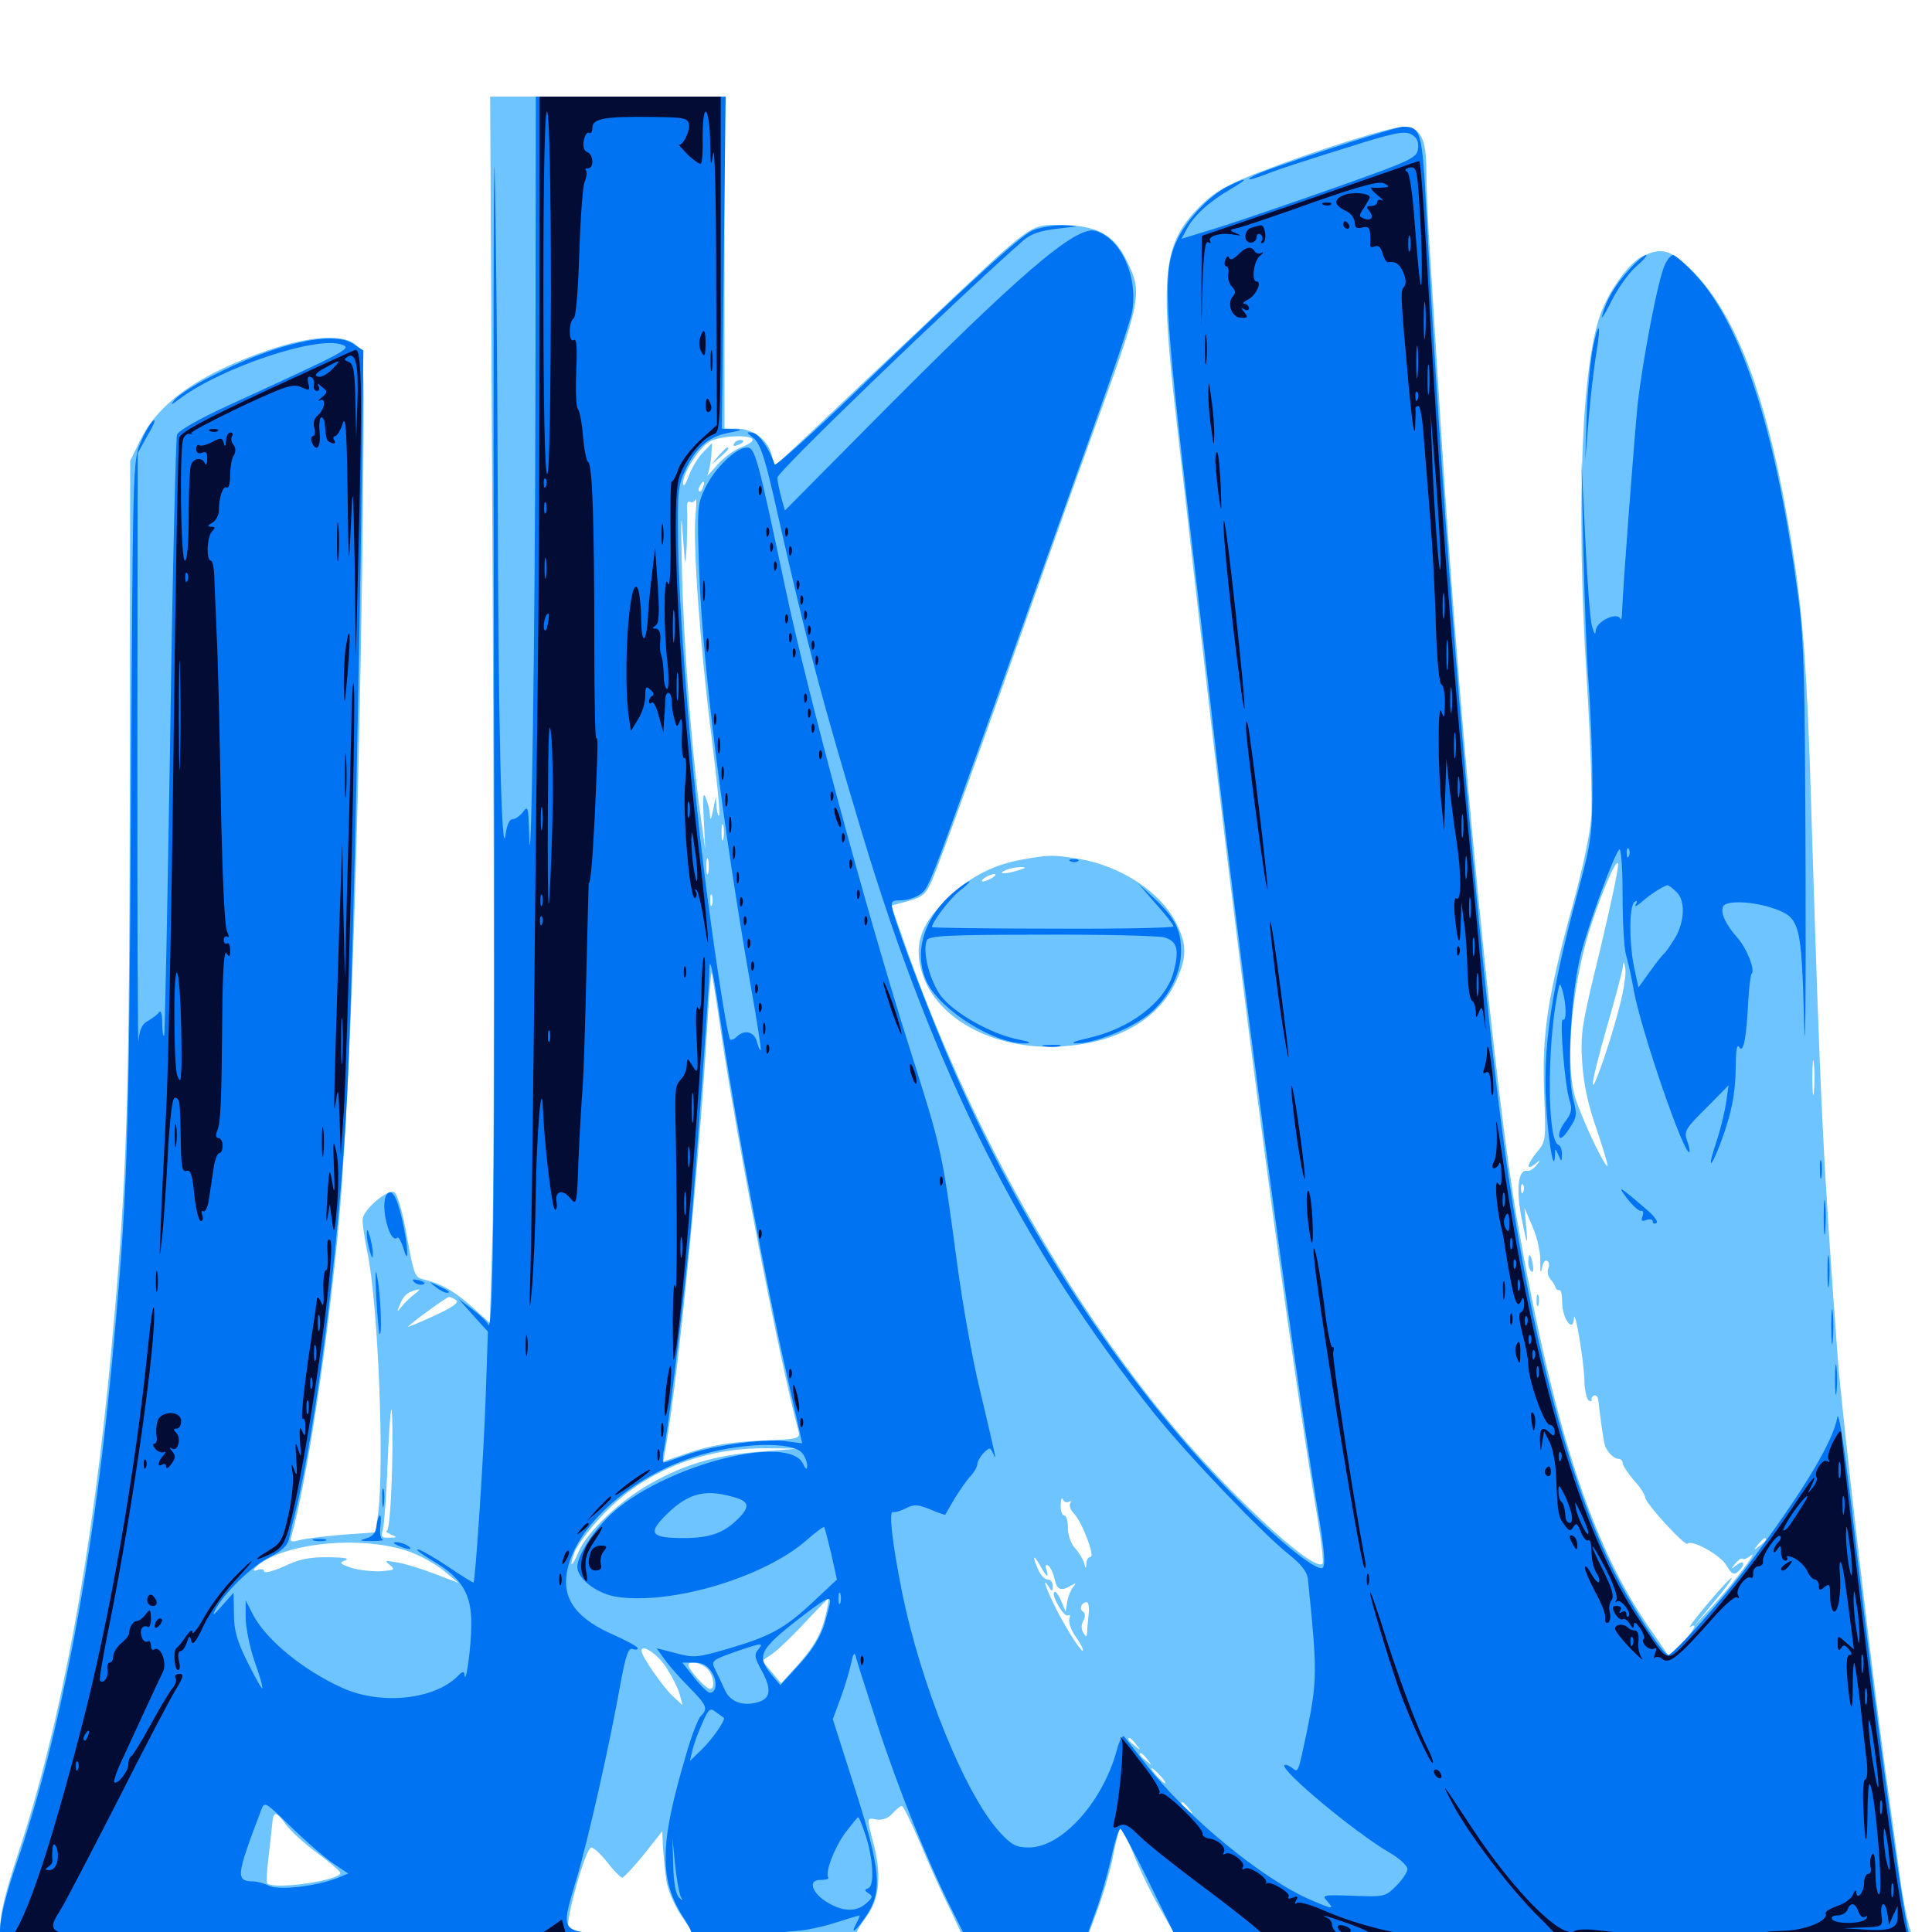 <svg xmlns="http://www.w3.org/2000/svg" viewBox="0 -1000 1000 1000">
	<path fill="#6dc4ff" d="M255.078 -679.102C255.859 -529.883 255.664 -387.109 254.883 -361.523L253.516 -315.234L245.117 -322.852C236.133 -331.055 228.906 -335.352 220.312 -337.5C214.453 -338.867 214.453 -338.672 209.961 -363.672C207.812 -374.609 205.469 -382.422 203.906 -383.008C200.195 -384.375 187.891 -373.633 187.695 -368.945C187.5 -366.797 188.672 -358.984 190.234 -351.367C195.703 -325 199.023 -241.992 195.703 -216.602L194.336 -206.836L177.734 -205.664C168.555 -204.883 158.594 -203.711 155.469 -202.93C150.195 -201.562 149.805 -201.758 151.172 -206.055C158.594 -233.203 168.555 -297.266 174.609 -358.594C181.055 -421.68 186.523 -588.672 188.086 -760.742C188.477 -813.477 188.281 -816.992 184.766 -820.898C179.102 -827.148 162.305 -826.562 140.039 -819.141C104.102 -807.031 82.422 -791.992 72.852 -772.656L67.383 -761.523L67.188 -599.414C66.992 -428.711 65.82 -390.234 57.617 -301.367C47.852 -195.508 31.641 -108.008 9.57 -41.211C2.539 -19.727 0 -9.375 0 -0.781C0 9.766 0.391 10.938 4.492 11.719C7.617 12.305 384.57 14.844 497.266 14.844C505.078 14.844 505.469 15.234 512.695 27.539C520.508 40.625 523.828 42.969 534.961 42.578C543.164 42.188 548.828 37.109 554.688 24.609L559.18 14.844H772.266L985.352 15.039L989.062 10.352C992.188 6.055 992.383 5.078 989.648 0.977C988.086 -1.562 985.352 -14.258 983.594 -27.148C981.836 -40.039 978.32 -66.406 975.586 -85.742C967.969 -142.578 953.32 -269.141 951.172 -297.656C943.75 -398.242 942.188 -426.953 937.5 -581.836C935.352 -654.102 933.203 -682.031 927.539 -717.578C915.82 -790.82 900.195 -834.57 876.953 -858.789C865.039 -870.898 860.156 -872.461 849.609 -866.992C843.359 -863.672 834.18 -851.562 829.297 -839.648C818.75 -814.648 815.625 -740.039 821.289 -648.242C823.242 -617.383 824.219 -585.352 823.633 -577.148C823.047 -568.359 818.945 -549.219 813.672 -530.273C801.172 -484.766 798.047 -464.648 799.219 -434.375C800.195 -410.352 800.195 -409.18 795.703 -403.906C790.234 -397.266 789.648 -393.75 794.531 -397.461C797.461 -400 797.656 -399.805 795.312 -396.875C793.75 -394.922 791.602 -393.75 790.43 -393.945C785.742 -394.922 784.57 -384.375 787.695 -368.75C790.43 -355.273 790.82 -354.688 790.039 -364.062L789.062 -374.805L791.992 -367.969C793.75 -364.258 795.312 -359.57 795.898 -357.227C796.289 -355.078 796.68 -352.93 796.875 -352.344C797.07 -351.758 797.266 -348.828 797.266 -345.508C797.266 -341.016 797.461 -340.625 798.242 -344.141C798.633 -346.484 799.805 -348.047 800.781 -347.461C801.758 -346.875 802.148 -345.117 801.367 -343.555C800.781 -341.797 801.172 -339.453 802.344 -338.086C803.516 -336.914 804.688 -334.961 805.078 -333.789C805.273 -332.812 806.25 -332.031 807.031 -332.227C808.008 -332.617 808.594 -329.688 808.594 -325.781C808.594 -317.578 814.258 -309.766 814.648 -317.578C815.039 -324.219 820.117 -294.141 820.117 -284.57C820.312 -280.078 821.289 -275.781 822.266 -275.195C823.438 -274.414 824.023 -274.609 823.828 -275.586C823.438 -276.367 824.219 -277.344 825.195 -277.734C826.367 -277.93 827.344 -276.562 827.344 -274.805C827.93 -269.336 829.688 -256.055 830.469 -252.734C831.25 -249.023 835.156 -244.922 837.695 -244.922C838.867 -244.922 839.844 -243.945 839.844 -242.773C839.844 -241.602 842.578 -237.5 845.703 -233.789C849.023 -230.273 851.562 -226.172 851.562 -224.805C851.758 -221.875 872.07 -199.609 873.438 -200.977C875.781 -203.32 890.43 -195.117 893.555 -189.844C896.094 -185.352 897.461 -184.57 899.609 -186.523C903.516 -189.844 902.93 -193.164 899.023 -190.039C895.898 -187.5 895.703 -187.695 898.242 -190.82C899.805 -192.578 901.367 -193.75 901.953 -193.164C902.539 -192.578 904.297 -193.359 906.055 -194.727C910.938 -198.633 897.07 -180.273 886.523 -168.75L876.562 -158.008L886.719 -170.312C892.383 -176.953 896.68 -182.812 896.289 -183.203C895.898 -183.594 890.43 -177.734 884.18 -170.312C877.734 -162.695 873.633 -157.227 874.805 -157.812C879.297 -160.742 876.562 -155.469 870.312 -149.414L863.672 -142.969L855.078 -155.469C824.219 -199.023 804.297 -260.352 785.352 -367.969C773.633 -434.961 755.859 -618.164 746.094 -774.219C743.945 -809.18 741.211 -851.172 740.234 -867.773C739.062 -884.375 738.281 -904.102 738.281 -911.719C738.281 -928.32 735.156 -934.375 726.367 -934.375C719.727 -934.375 680.078 -921.875 650.977 -910.547C635.742 -904.688 628.906 -900.781 622.266 -894.336C601.758 -874.414 600 -859.57 609.18 -780.078C612.5 -751.562 618.555 -697.07 623.047 -658.984C642.578 -487.695 667.969 -296.875 681.836 -214.844C683.984 -202.148 685.156 -191.211 684.57 -190.625C679.883 -185.742 633.008 -229.492 601.953 -267.969C545.898 -336.914 497.07 -427.148 465.82 -518.555L461.328 -531.25L470.117 -533.594C477.539 -535.742 479.297 -537.109 482.422 -544.336C486.133 -552.734 513.672 -629.297 536.133 -693.164C542.969 -712.5 556.055 -749.414 565.43 -775.195C591.406 -846.875 591.602 -848.047 582.812 -865.82C576.172 -878.906 567.383 -883.398 548.633 -883.594C532.617 -883.594 535.156 -885.352 477.93 -831.25C454.297 -808.984 427.344 -783.594 417.969 -774.609L400.781 -758.594L399.414 -764.453C397.656 -772.07 389.844 -778.125 381.641 -778.125H375V-864.062V-950H314.453H253.711ZM389.453 -772.656C390.039 -771.68 387.5 -769.922 383.789 -768.555C380.078 -767.188 374.219 -762.891 370.898 -758.984C367.578 -755.078 365.43 -752.93 366.211 -754.297C366.992 -755.859 367.773 -760.156 368.164 -763.867L368.555 -770.703L363.867 -765.82C361.328 -763.281 358.008 -757.812 356.445 -753.516C354.883 -749.219 353.711 -747.656 353.516 -749.805C353.516 -755.273 361.914 -768.359 367.383 -771.484C372.656 -774.414 387.891 -775.195 389.453 -772.656ZM363.867 -747.852C363.281 -746.094 362.305 -745.117 361.914 -745.703C361.328 -746.289 361.523 -747.461 362.305 -748.633C364.062 -751.758 365.234 -751.172 363.867 -747.852ZM355.469 -717.578C355.664 -724.609 355.859 -732.812 355.664 -735.938C355.273 -739.062 356.055 -741.016 357.031 -740.234C358.203 -739.648 359.375 -740.234 359.961 -741.406C360.547 -742.773 360.547 -739.062 359.961 -733.008C358.594 -717.969 362.5 -663.867 368.359 -618.164C370.898 -597.266 372.852 -579.297 372.266 -578.125C371.875 -576.953 371.289 -578.711 370.898 -581.836L370.508 -587.695L369.141 -580.859C367.969 -575.195 367.578 -574.805 367.383 -578.906C367.188 -581.641 366.016 -585.547 365.039 -587.695C363.867 -590.234 363.672 -586.328 364.258 -575.977L365.039 -560.352L362.305 -579.883C357.812 -614.062 353.711 -668.359 352.93 -706.836C352.344 -730.469 352.539 -736.914 353.32 -724.414C354.688 -705.859 354.688 -705.469 355.469 -717.578ZM374.414 -565.82C373.828 -563.867 373.438 -565.43 373.438 -569.141C373.438 -572.852 373.828 -574.414 374.414 -572.656C374.805 -570.703 374.805 -567.578 374.414 -565.82ZM366.602 -548.242C366.016 -546.289 365.625 -547.852 365.625 -551.562C365.625 -555.273 366.016 -556.836 366.602 -555.078C366.992 -553.125 366.992 -550 366.602 -548.242ZM828.125 -508.008C818.75 -469.727 817.969 -465.234 818.945 -450C819.727 -438.281 822.07 -427.734 826.758 -414.453C830.273 -404.102 832.617 -395.898 832.031 -396.289C829.297 -398.047 816.602 -425.781 814.648 -434.375C810.547 -452.344 813.477 -485.938 821.484 -514.453C826.758 -532.617 836.719 -556.641 837.5 -552.93C837.891 -550.977 833.594 -530.859 828.125 -508.008ZM368.555 -531.641C367.969 -530.273 367.578 -531.25 367.578 -533.984C367.578 -536.719 367.969 -537.695 368.555 -536.523C368.945 -535.156 368.945 -532.812 368.555 -531.641ZM454.492 -516.016C455.078 -517.383 454.883 -519.141 454.297 -519.727C453.711 -520.508 453.125 -519.336 453.32 -517.188C453.32 -515.039 453.906 -514.453 454.492 -516.016ZM838.867 -481.445C834.57 -463.672 824.609 -434.57 824.414 -438.867C824.219 -440.82 827.734 -454.688 832.031 -469.531C836.328 -484.375 840.039 -498.242 840.039 -500.195C840.234 -502.539 840.625 -502.344 841.211 -499.023C841.797 -496.68 840.625 -488.672 838.867 -481.445ZM373.047 -466.602C380.859 -412.695 403.711 -294.336 413.281 -259.375C414.258 -255.273 413.672 -255.078 393.164 -254.297C377.734 -253.516 368.359 -251.953 357.617 -248.438L343.359 -243.555L344.531 -250.586C351.562 -290.82 362.109 -399.805 366.406 -474.023C367.188 -486.523 367.969 -496.68 368.359 -496.484C368.555 -496.094 370.703 -482.812 373.047 -466.602ZM938.867 -434.961C938.477 -430.859 938.086 -434.18 938.086 -442.188C938.086 -450.195 938.477 -453.516 938.867 -449.609C939.258 -445.508 939.258 -438.867 938.867 -434.961ZM788.477 -383.203C787.891 -381.641 787.305 -382.227 787.305 -384.375C787.109 -386.523 787.695 -387.695 788.281 -386.914C788.867 -386.328 789.062 -384.57 788.477 -383.203ZM214.258 -329.883C212.305 -328.516 209.375 -325.586 207.812 -323.633C205.273 -320.508 205.273 -320.703 207.227 -325.391C209.18 -329.883 211.523 -331.641 216.797 -332.617C217.383 -332.617 216.211 -331.445 214.258 -329.883ZM235.938 -327.148C237.891 -325.977 234.766 -323.633 225.586 -319.336C218.359 -316.016 211.914 -313.281 211.328 -313.281C210.156 -313.281 230.859 -328.516 232.422 -328.711C233.008 -328.711 234.57 -328.125 235.938 -327.148ZM202.93 -239.062C202.344 -220.117 201.367 -207.812 200.195 -207.617C199.219 -207.617 200 -206.836 202.148 -205.859C205.859 -204.297 205.664 -204.102 201.367 -204.102C197.461 -203.906 197.07 -204.492 198.242 -208.398C198.828 -210.742 200 -225.586 200.586 -241.602C201.172 -257.422 202.148 -270.312 202.539 -270.312C203.125 -270.312 203.32 -256.25 202.93 -239.062ZM393.555 -248.633C370.508 -246.875 354.688 -242.188 336.523 -232.031C321.094 -223.438 303.906 -207.031 299.609 -197.07C296.094 -188.672 294.336 -188.086 297.266 -196.289C298.438 -199.805 305.078 -208.594 312.109 -216.016C333.203 -238.281 363.281 -250.586 396.484 -250.391L413.086 -250.195ZM553.125 -222.656C554.297 -223.438 554.688 -223.047 553.906 -221.875C553.32 -220.703 554.102 -218.359 555.859 -216.602C559.961 -212.5 566.992 -194.141 564.453 -194.141C563.281 -194.141 562.305 -192.578 562.305 -190.82C562.109 -187.695 561.914 -187.891 561.133 -191.016C560.547 -192.969 558.398 -196.484 556.445 -198.633C554.297 -200.977 552.734 -205.469 552.734 -209.18C552.734 -212.695 551.953 -215.625 550.781 -215.625C549.805 -215.625 548.828 -217.969 549.023 -221.094C549.023 -224.023 549.609 -225.195 550.195 -223.828C550.586 -222.656 552.148 -222.07 553.125 -222.656ZM914.062 -203.125C914.062 -202.734 912.5 -201.172 910.742 -199.805C907.617 -197.266 907.422 -197.461 909.961 -200.586C912.5 -203.711 914.062 -204.688 914.062 -203.125ZM212.891 -196.484C218.945 -194.141 226.758 -189.648 230.469 -186.328L237.305 -180.664L225.586 -185.156C219.141 -187.695 210.352 -190.43 206.055 -191.211C199.219 -192.383 198.633 -192.383 201.758 -190.039C204.688 -187.5 204.297 -187.305 197.07 -186.719C192.578 -186.523 185.742 -187.305 181.836 -188.477C175.781 -190.625 175.391 -191.016 178.711 -192.383C181.25 -193.359 178.125 -193.945 169.922 -193.945C160.352 -194.141 154.688 -192.969 147.07 -189.258C141.406 -186.719 136.719 -185.547 136.719 -186.719C136.719 -187.695 135.352 -188.086 133.594 -187.5C128.711 -185.547 132.617 -190.039 138.672 -193.164C157.422 -202.93 192.383 -204.297 212.891 -196.484ZM541.992 -184.375C542.383 -184.375 542.188 -185.742 541.602 -187.695C540.82 -189.648 541.211 -190.43 542.578 -189.648C543.75 -188.867 545.117 -185.742 545.898 -182.617C547.07 -176.953 549.219 -176.172 554.688 -179.492C557.031 -180.859 557.227 -180.664 555.273 -178.32C554.102 -176.758 552.734 -173.438 552.344 -170.703L551.562 -165.82L549.219 -171.484C547.852 -174.609 546.289 -176.562 545.703 -175.977C543.945 -174.219 550.781 -162.695 552.734 -163.867C553.906 -164.453 554.102 -163.672 553.516 -162.109C552.93 -160.547 554.297 -156.445 556.445 -153.32C558.789 -150.195 560.547 -146.875 560.547 -145.898C560.547 -143.555 553.125 -154.688 546.68 -167.188C541.211 -177.93 539.062 -184.766 542.969 -178.516C544.531 -175.977 544.922 -176.172 544.922 -179.102C544.922 -180.859 543.75 -182.422 542.383 -182.422C540.82 -182.422 538.672 -184.57 537.5 -187.305C534.18 -194.531 534.766 -196.094 538.281 -189.844C539.844 -186.719 541.602 -184.375 541.992 -184.375ZM427.539 -164.648C425 -154.102 421.68 -148.047 412.305 -137.5L404.297 -128.711L399.414 -134.57L394.531 -140.43L400 -144.141C402.93 -146.289 410.547 -153.516 416.797 -160.352C423.242 -167.188 428.516 -172.656 428.906 -172.656C429.102 -172.656 428.516 -169.141 427.539 -164.648ZM563.477 -164.453C563.086 -160.938 562.695 -156.641 562.695 -155.078C562.5 -152.539 562.109 -152.539 560.742 -154.883C559.57 -156.641 559.57 -159.18 560.742 -161.133C561.914 -163.477 561.719 -165.039 560.547 -165.82C558.398 -167.188 559.766 -170.703 562.5 -170.703C563.477 -170.703 563.867 -167.773 563.477 -164.453ZM344.727 -137.109C347.656 -132.617 350.781 -126.562 351.758 -123.242L353.32 -117.383L348.242 -122.07C343.164 -126.758 332.031 -142.773 332.031 -145.508C332.031 -149.414 340.234 -143.945 344.727 -137.109ZM366.016 -136.328C369.336 -133.203 370.312 -125.781 367.578 -125.781C365.82 -125.781 358.984 -132.812 356.641 -137.109C354.492 -140.625 362.305 -140.039 366.016 -136.328ZM588.086 -97.07C590.625 -93.945 590.43 -93.75 587.5 -96.289C584.18 -98.828 583.203 -100.391 584.766 -100.391C585.156 -100.391 586.719 -98.828 588.086 -97.07ZM593.945 -89.258C596.484 -86.133 596.289 -85.938 593.359 -88.477C590.039 -91.016 589.062 -92.578 590.625 -92.578C591.016 -92.578 592.578 -91.016 593.945 -89.258ZM600.586 -80.859C602.539 -78.711 603.711 -76.953 603.125 -76.953C602.539 -76.953 600.586 -78.711 598.633 -80.859C596.68 -83.008 595.508 -84.766 596.094 -84.766C596.68 -84.766 598.633 -83.008 600.586 -80.859ZM615.43 -63.867C617.969 -60.742 617.773 -60.547 614.844 -63.086C611.523 -65.625 610.547 -67.188 612.109 -67.188C612.5 -67.188 614.062 -65.625 615.43 -63.867ZM476.562 -45.312C481.25 -34.18 487.891 -19.336 491.602 -12.109C495.117 -4.883 498.047 1.562 498.047 2.344C498.047 3.32 445.117 1.367 443.555 0C443.359 -0.195 445.312 -3.711 448.242 -7.617C455.078 -16.602 456.445 -28.906 452.344 -44.922C448.438 -59.961 448.438 -59.18 453.906 -58.203C456.641 -57.812 459.766 -58.789 461.914 -61.328C463.867 -63.477 466.016 -65.234 466.797 -65.234C467.578 -65.234 471.875 -56.25 476.562 -45.312ZM148.242 -55.273C150.586 -52.148 157.812 -45.508 164.258 -40.82C170.703 -36.133 175.977 -31.445 176.172 -30.664C176.562 -26.758 141.797 -21.68 138.281 -25.195C137.891 -25.781 138.086 -32.031 139.062 -39.258C139.844 -46.68 140.82 -54.492 141.016 -57.031C141.602 -62.695 142.969 -62.5 148.242 -55.273ZM586.914 -39.844C589.844 -32.422 596.094 -19.531 600.781 -11.523L609.18 3.125H585.938H562.695L568.359 -12.305C571.484 -20.898 575.195 -33.594 576.367 -40.625C577.734 -47.656 579.297 -53.516 580.078 -53.516C580.859 -53.516 583.789 -47.461 586.914 -39.844ZM344.922 -26.758C345.508 -22.07 348.828 -14.258 352.539 -8.594L359.18 1.172H327.148C300.586 1.172 295.117 0.781 294.141 -1.758C292.578 -5.859 303.125 -43.75 306.055 -43.75C307.227 -43.75 311.133 -40.234 314.453 -35.938C317.773 -31.641 321.289 -28.125 322.07 -28.125C322.852 -28.125 327.93 -33.594 333.203 -40.039L342.773 -52.148L343.164 -43.555C343.555 -38.867 344.141 -31.25 344.922 -26.758ZM379.883 -770.312C379.297 -769.141 380.078 -768.945 381.641 -769.531C385.156 -770.898 385.742 -772.266 383.008 -772.266C381.836 -772.266 380.469 -771.484 379.883 -770.312ZM371.875 -764.062L368.164 -759.57L372.656 -763.281C376.758 -766.797 377.93 -768.359 376.367 -768.359C375.977 -768.359 374.023 -766.406 371.875 -764.062ZM530.078 -555.273C514.844 -552.734 502.734 -546.68 491.211 -535.742C477.344 -522.656 473.242 -512.5 476.562 -499.023C482.617 -473.438 514.062 -456.055 549.414 -458.398C578.32 -460.156 599.414 -472.266 608.594 -491.797C614.258 -504.102 614.453 -510.742 609.18 -521.484C601.367 -537.891 580.469 -551.758 558.398 -555.469C544.531 -557.617 543.945 -557.617 530.078 -555.273ZM550.391 -552.148C553.32 -552.539 550.391 -552.93 543.945 -552.93C537.5 -552.93 535.156 -552.539 538.672 -552.148C542.188 -551.758 547.461 -551.758 550.391 -552.148ZM527.344 -549.609C520.703 -547.461 515.625 -547.461 520.508 -549.609C522.656 -550.586 526.172 -551.172 528.32 -551.172C531.445 -551.172 531.25 -550.781 527.344 -549.609ZM565.039 -550.195C566.211 -550.781 565.234 -551.172 562.5 -551.172C559.766 -551.172 558.789 -550.781 560.156 -550.195C561.328 -549.805 563.672 -549.805 565.039 -550.195ZM513.672 -545.703C512.109 -544.727 509.961 -543.75 508.789 -543.75C507.812 -543.75 508.203 -544.727 509.766 -545.703C511.328 -546.68 513.672 -547.656 514.648 -547.656C515.82 -547.656 515.234 -546.68 513.672 -545.703ZM791.016 -346.68C791.016 -344.531 791.797 -342.383 792.773 -341.797C793.555 -341.211 793.945 -342.969 793.359 -345.508C792.383 -351.367 791.016 -351.953 791.016 -346.68ZM795.312 -326.953C795.312 -324.219 795.703 -323.242 796.289 -324.609C796.68 -325.781 796.68 -328.125 796.289 -329.492C795.703 -330.664 795.312 -329.688 795.312 -326.953Z"/>
	<path fill="#0073f3" d="M255.664 -650.977C256.25 -386.914 255.469 -306.25 252.539 -314.648C252.148 -315.82 248.438 -319.336 244.531 -322.266L237.305 -327.734L244.922 -319.141L252.539 -310.742L251.367 -276.367C250.391 -247.07 246.094 -182.617 245.117 -180.859C244.922 -180.664 238.867 -184.375 231.641 -189.258C224.414 -194.141 217.383 -198.047 216.211 -198.047C214.844 -198.047 218.555 -195.312 224.219 -191.992C239.062 -183.203 244.141 -175 243.945 -158.984C243.945 -147.656 241.016 -126.758 240.43 -133.203C240.234 -135.156 239.258 -134.961 236.914 -132.422C224.609 -120.117 196.875 -117.383 177.148 -126.367C156.836 -135.547 137.891 -151.172 131.055 -164.062L127.148 -171.68V-162.891C127.148 -158.008 129.102 -148.047 131.641 -140.43C134.375 -133.008 136.133 -126.562 135.742 -126.172C135.352 -125.781 132.031 -131.836 128.125 -139.648C122.656 -150.586 121.094 -156.055 121.094 -164.648L120.898 -175.586L114.844 -168.75C110.547 -163.867 109.57 -163.281 111.328 -166.602C115.625 -175.195 131.055 -190.039 139.844 -194.141C145.898 -197.266 148.828 -200 149.609 -203.516C150.195 -206.445 151.562 -211.914 152.539 -215.82C163.867 -261.133 175.977 -358.984 179.688 -433.594C182.227 -485.156 185.156 -609.766 186.914 -727.539L188.086 -818.555L182.812 -822.07C172.266 -829.102 141.797 -822.07 109.18 -805.078C100.781 -800.977 92.578 -795.508 90.625 -793.359C87.695 -789.844 88.281 -790.039 93.75 -794.141C115.43 -809.961 163.672 -826.172 176.758 -821.68C182.617 -819.727 180.469 -818.75 118.359 -790.234C102.539 -783.008 92.578 -777.148 91.602 -775C91.016 -772.852 89.258 -702.344 88.086 -617.969C86.719 -533.789 85.352 -464.453 84.961 -463.867C84.375 -463.477 83.984 -466.406 83.984 -470.703C83.984 -474.805 83.203 -477.344 82.422 -476.172C81.641 -475 79.102 -473.047 76.758 -471.68C73.633 -470.117 72.266 -467.383 71.68 -461.133C71.289 -456.641 71.094 -523.242 71.094 -609.18L71.289 -765.43L76.562 -775C79.688 -780.078 80.859 -783.398 79.297 -782.227C77.734 -781.055 74.805 -775.781 72.656 -770.703C68.75 -761.719 68.75 -756.641 67.773 -584.766C66.797 -402.734 66.016 -379.688 57.617 -291.016C47.852 -189.062 30.859 -100.391 8.789 -36.133C2.734 -18.359 0 -7.227 0 0V10.352L32.617 11.523C50.391 12.305 164.062 12.891 285.156 12.891H505.078L509.766 21.289C519.531 39.062 522.852 42.188 532.422 42.188C542.969 42.188 548.438 37.5 554.492 23.438L558.594 13.867L772.461 14.453L986.328 15.039L988.672 10.156C990.234 6.445 990.234 4.492 988.672 2.539C986.133 -0.391 972.266 -100.977 960.547 -200.977C955.273 -247.461 951.758 -270.703 950.977 -266.406C949.023 -254.102 933.203 -227.93 905.078 -190.234C891.602 -171.875 866.016 -143.359 863.477 -143.359C860.547 -143.555 842.969 -170.898 834.18 -189.062C809.57 -239.453 789.062 -322.461 776.367 -423.633C762.5 -534.375 746.875 -726.562 738.281 -890.43C736.133 -931.836 735.547 -934.375 726.172 -934.375C722.07 -934.375 653.906 -912.109 648.828 -908.984C643.555 -906.055 647.461 -906.641 657.617 -910.742C662.695 -912.695 680.273 -918.359 696.68 -923.438C721.094 -931.25 726.953 -932.422 730.469 -930.469C733.398 -928.906 734.375 -926.758 733.984 -923.047C733.398 -918.359 730.859 -916.992 693.359 -903.711C671.289 -895.898 643.945 -886.523 632.422 -882.812L611.523 -876.367L614.258 -881.445C617.773 -888.281 626.172 -895.898 636.719 -901.953C646.875 -907.812 645.898 -908.789 635.156 -903.32C625.977 -898.633 614.844 -886.914 609.766 -876.758C601.367 -860.156 602.148 -844.922 617.188 -716.602C621.289 -681.25 625.781 -643.359 626.953 -632.617C639.844 -516.406 668.945 -297.656 681.641 -220.898C685.938 -195.703 686.328 -188.281 683.984 -188.281C679.492 -188.281 661.523 -202.734 642.969 -221.484C584.961 -279.297 532.227 -358.594 494.531 -444.141C482.812 -470.703 464.453 -518.75 462.109 -528.711C460.938 -533.398 461.328 -533.984 466.406 -533.984C469.336 -533.984 473.633 -535.352 475.977 -536.914C480.859 -540.43 479.883 -537.891 517.969 -644.336C533.984 -689.453 555.469 -749.609 565.625 -777.93C575.781 -806.25 584.961 -833.594 585.938 -838.477C589.258 -856.445 580.273 -876.562 567.188 -880.469C557.031 -883.594 527.344 -858.008 448.828 -778.711L406.25 -735.742L404.297 -742.773C403.32 -746.68 402.344 -751.172 402.344 -752.734C402.344 -755.859 492.773 -842.969 529.688 -875.586C533.594 -878.906 538.477 -880.664 547.266 -881.641C559.375 -883.008 559.375 -883.008 550.195 -883.398C544.922 -883.398 537.891 -882.227 534.375 -880.664C527.539 -877.344 504.102 -856.055 442.578 -796.875C420.117 -775.195 401.367 -758.594 400.977 -759.57C398.438 -767.383 392.969 -775.391 389.648 -775.977C385.938 -776.562 386.133 -776.367 390.234 -773.047C393.75 -769.922 396.289 -762.305 403.125 -731.25C418.164 -665.039 425.195 -638.672 446.484 -567.773C483.398 -445.117 529.688 -353.32 597.461 -268.359C614.648 -246.875 652.93 -206.836 666.797 -195.703C673.438 -190.43 676.562 -186.523 676.953 -182.812C681.836 -135.547 681.836 -130.273 676.562 -104.297C671.875 -82.227 672.07 -82.227 668.75 -84.961C667.188 -86.133 665.43 -86.914 664.844 -86.328C662.5 -83.789 701.758 -51.172 719.336 -41.016C724.414 -38.086 728.516 -34.18 728.516 -32.617C728.516 -31.055 725.977 -27.148 722.656 -23.828C716.992 -18.164 716.406 -18.164 700.391 -18.75C684.766 -19.336 683.984 -19.141 686.914 -16.016C690.82 -11.523 689.844 -11.719 678.906 -16.406C653.906 -26.953 614.453 -59.375 593.359 -86.523C587.891 -93.555 582.617 -100.195 581.836 -101.172C581.055 -102.148 579.297 -99.023 578.125 -94.336C570.898 -67.383 549.609 -43.75 532.617 -43.75C525.977 -43.75 523.633 -44.922 517.383 -51.758C499.609 -71.094 476.562 -127.93 466.797 -176.367C461.914 -200.781 459.961 -217.773 462.109 -217.383C463.086 -216.992 466.211 -217.969 468.945 -219.336C473.047 -221.484 475.195 -221.289 481.445 -218.75C485.547 -216.992 489.062 -215.82 489.258 -216.016C489.453 -216.406 491.602 -220.117 494.141 -224.414C496.875 -228.711 500.391 -233.984 502.344 -235.938C504.297 -238.086 505.859 -240.82 505.859 -242.188C505.859 -243.555 507.422 -246.094 509.18 -248.047C512.305 -250.977 512.5 -250.977 514.062 -247.656C516.016 -243.359 516.016 -243.164 507.031 -281.25C503.32 -296.484 498.047 -325.781 495.312 -346.68C487.5 -404.883 487.5 -404.883 470.703 -457.812C448.047 -529.492 417.773 -641.797 406.25 -696.68C391.992 -764.062 390.82 -768.359 386.523 -768.359C381.055 -768.359 369.922 -757.617 365.039 -747.461C360.938 -738.867 360.742 -737.109 361.914 -704.102C363.672 -655.469 374.219 -571.875 388.477 -490.234C391.797 -471.875 394.141 -456.641 393.75 -456.445C393.359 -456.055 392.578 -458.008 391.797 -460.742C390.43 -466.016 385.352 -467.383 381.25 -463.281C380.078 -462.109 378.516 -461.523 377.93 -461.914C376.172 -463.867 367.188 -523.633 362.305 -567.188C356.055 -624.023 351.562 -683.789 350.977 -719.531C350.586 -744.727 350.977 -748.828 354.688 -756.641C360.156 -768.359 366.797 -774.023 377.148 -775.977C384.375 -777.344 384.766 -777.734 379.688 -777.93L373.633 -778.125L374.609 -864.062L375.586 -950H326.367H277.344L277.148 -798.242C276.953 -666.797 274.805 -529.102 273.828 -569.922C273.438 -582.227 273.242 -583.203 270.703 -579.688C269.141 -577.734 266.797 -575.977 265.234 -575.977C263.672 -575.977 262.305 -572.852 261.719 -568.164C259.57 -552.148 257.812 -629.883 257.617 -748.633C257.422 -815.82 256.641 -888.867 256.055 -910.938C255.469 -933.008 255.273 -816.016 255.664 -650.977ZM373.828 -465.625C381.055 -417.773 397.07 -332.812 407.031 -289.453L415.234 -252.93L406.055 -254.102C394.531 -255.469 367.383 -251.562 354.492 -246.68C349.219 -244.727 344.141 -242.969 343.555 -242.969C342.773 -242.969 342.969 -246.68 343.945 -251.367C346.875 -267.773 355.469 -340.039 358.398 -373.828C361.328 -409.961 367.188 -490.82 367.188 -497.461C367.188 -506.836 369.141 -497.656 373.828 -465.625ZM415.43 -247.656C416.797 -245.703 417.969 -242.773 417.773 -241.211C417.773 -239.062 416.992 -239.453 415.625 -242.383C408.203 -257.812 346.68 -242.383 318.164 -217.969C308.594 -209.766 298.828 -195.312 298.828 -189.062C298.828 -182.812 308.984 -175 319.531 -173.438C347.852 -169.336 395.508 -183.594 417.383 -202.734C422.07 -206.836 426.172 -209.961 426.562 -209.57C426.953 -209.18 428.516 -202.93 430.273 -195.703L433.203 -182.422L420.703 -170.703C405.859 -156.836 398.438 -152.93 376.367 -146.484C360.938 -141.992 358.984 -141.797 349.805 -144.336L339.844 -146.875L343.945 -141.211C346.094 -138.086 351.953 -131.445 356.641 -126.758C366.016 -117.188 366.602 -115.625 362.695 -111.719C361.328 -110.352 357.812 -101.367 355.078 -91.602C341.211 -44.922 341.016 -26.758 354.297 -6.641C357.031 -2.344 358.594 1.172 357.812 1.562C357.031 1.953 342.383 1.758 325.195 1.172C288.086 0 289.844 1.953 298.633 -28.32C304.883 -49.609 315.82 -98.438 321.289 -129.297C323.828 -143.164 325.391 -147.266 327.344 -146.484C328.906 -145.898 330.078 -146.094 330.078 -146.875C330.078 -147.656 324.414 -150.781 317.383 -153.906C300.781 -161.133 292.969 -169.922 292.969 -181.055C293.164 -205.078 322.852 -234.18 359.18 -245.898C382.031 -253.32 410.547 -254.297 415.43 -247.656ZM379.492 -225.195C388.086 -222.852 388.477 -220.117 381.445 -213.281C374.023 -206.25 366.992 -203.906 353.906 -203.906C337.891 -203.906 335.547 -206.055 342.773 -213.867C355.078 -226.758 363.867 -229.688 379.492 -225.195ZM434.961 -170.312C434.375 -168.945 433.984 -169.922 433.984 -172.656C433.984 -175.391 434.375 -176.367 434.961 -175.195C435.352 -173.828 435.352 -171.484 434.961 -170.312ZM429.688 -171.094C429.688 -170.117 428.32 -165.039 426.758 -159.375C424.609 -152.734 420.508 -145.898 413.867 -138.672L403.906 -127.734L399.219 -133.398C391.406 -142.773 393.164 -146.289 413.477 -162.109C426.953 -172.461 429.688 -174.023 429.688 -171.094ZM392.383 -146.094C390.234 -143.555 390.625 -141.797 394.531 -134.766C399.609 -125.195 398.828 -120.508 391.602 -118.75C383.984 -116.797 377.93 -119.336 375.195 -125.195C373.828 -128.32 371.68 -132.812 370.312 -135.547C367.969 -140.234 368.164 -140.625 379.688 -144.727C394.336 -149.805 395.703 -150 392.383 -146.094ZM454.102 -107.422C464.844 -74.414 479.688 -37.5 492.383 -12.109L500 3.125L447.852 2.93C418.945 2.734 397.656 1.953 400.391 1.172C403.125 0.391 408.398 -0.391 412.5 -0.586C416.406 -0.781 425.195 -2.539 432.031 -4.688C438.672 -6.836 444.531 -8.594 444.922 -8.594C445.117 -8.594 444.531 -6.836 443.359 -4.688C439.648 2.148 443.164 -0.391 448.633 -8.789C456.836 -21.289 455.859 -32.422 442.383 -74.609L431.055 -110.156L435.156 -121.289C437.5 -127.539 439.844 -135.742 440.625 -139.453C441.602 -144.141 442.383 -145.117 442.969 -142.578C443.359 -140.625 448.438 -124.805 454.102 -107.422ZM368.359 -134.57C371.484 -129.688 370.898 -123.828 367.383 -123.828C366.406 -123.828 362.695 -127.344 359.375 -131.641L353.125 -139.453H359.18C363.477 -139.453 366.016 -138.086 368.359 -134.57ZM374.609 -110.938C375.977 -110.156 368.359 -99.219 362.695 -93.945L357.031 -88.477L358.398 -93.945C358.984 -96.875 361.328 -103.32 363.477 -108.008C366.797 -115.625 367.578 -116.211 370.508 -113.867C372.461 -112.5 374.219 -111.133 374.609 -110.938ZM172.656 -35.352L180.273 -30.273L174.609 -27.93C163.477 -23.633 144.727 -21.484 139.453 -23.828C136.719 -25.195 133.008 -26.172 131.25 -26.172C121.875 -26.367 122.07 -28.516 135.156 -63.086C136.914 -67.773 137.109 -67.578 150.977 -54.102C158.789 -46.484 168.555 -38.086 172.656 -35.352ZM448.047 -50C451.953 -38.086 452.734 -23.828 449.414 -22.656C447.266 -21.875 447.461 -21.484 449.414 -20.117C451.758 -18.75 451.758 -17.969 449.219 -15.625C443.945 -10.352 437.109 -10.156 428.711 -15.039C419.922 -20.117 417.773 -27.344 425.195 -26.953C427.539 -26.953 429.102 -27.539 428.711 -28.125C426.953 -30.859 431.836 -43.555 437.5 -51.367C440.82 -55.664 443.75 -59.375 444.141 -59.375C444.727 -59.375 446.289 -55.273 448.047 -50ZM594.727 -25.781C602.344 -10.352 608.594 2.734 608.984 3.32C609.375 4.102 599.023 4.688 586.133 4.492C573.047 4.297 562.5 3.516 562.5 2.93C562.5 2.148 564.648 -3.906 567.188 -10.742C569.727 -17.578 573.242 -30.078 575.195 -38.477C576.953 -46.68 579.102 -53.516 579.883 -53.516C580.469 -53.516 587.305 -41.016 594.727 -25.781ZM352.344 -18.359C353.711 -16.016 353.516 -15.82 351.367 -17.969C349.805 -19.531 348.633 -25.586 348.438 -34.57L348.047 -48.633L349.414 -34.961C350.195 -27.344 351.562 -19.922 352.344 -18.359ZM315.43 8.008C315.43 8.984 311.328 10.156 306.25 10.547C298.633 11.133 296.875 10.547 296.875 8.008C296.875 5.469 298.633 4.883 306.25 5.469C311.328 5.859 315.43 6.836 315.43 8.008ZM843.164 -860.352C835.742 -852.148 831.445 -844.727 829.297 -836.719C828.516 -833.984 830.664 -837.305 833.984 -843.945C837.109 -850.391 842.969 -858.594 846.68 -861.914C850.586 -865.234 852.93 -867.969 851.953 -867.969C850.781 -867.969 846.875 -864.453 843.164 -860.352ZM861.719 -862.891C858.203 -855.664 850.195 -813.281 847.656 -790.82C845.703 -770.703 840.039 -696.484 839.648 -684.375C839.648 -680.664 839.062 -678.516 838.672 -679.688C837.109 -683.594 826.172 -678.32 825.977 -673.633C825.781 -671.094 825.195 -671.68 824.023 -675.781C823.047 -679.102 821.484 -699.805 820.508 -721.68L818.555 -761.523L819.531 -715.625C820.117 -690.234 821.289 -658.984 822.266 -646.289C823.242 -633.398 824.219 -610.156 824.219 -594.531C824.219 -568.164 823.633 -564.453 817.383 -540.82C801.172 -481.055 797.461 -451.758 801.367 -414.844C802.93 -400.781 804.492 -394.727 804.883 -402.344C804.883 -405.859 805.078 -405.859 806.641 -402.148C808.203 -398.438 808.398 -398.438 808.398 -402.539C808.594 -404.883 807.617 -407.031 806.641 -407.422C800.977 -409.18 800.586 -456.641 806.055 -485.156C807.227 -491.602 807.422 -491.797 808.789 -487.109C810.742 -480.273 810.938 -471.094 808.984 -472.266C807.031 -473.438 809.961 -437.305 812.5 -430.078C813.867 -425.977 813.281 -423.633 810.352 -419.727C808.203 -416.992 806.641 -413.477 807.031 -411.914C807.422 -409.961 809.18 -411.133 812.109 -415.625C816.211 -421.68 816.406 -422.852 814.258 -431.25C810.742 -444.922 813.086 -486.328 818.359 -506.641C822.852 -523.438 835.156 -556.836 838.086 -560.352C839.062 -561.328 839.844 -550.977 839.844 -536.914C839.844 -523.047 840.625 -509.18 841.602 -505.859C842.578 -502.539 844.531 -494.141 845.703 -487.109C849.414 -466.602 871.875 -401.367 874.414 -403.711C874.805 -404.102 874.219 -406.836 873.242 -409.57C871.484 -414.258 872.266 -415.82 883.008 -426.367L894.727 -438.281L893.359 -428.906C892.578 -423.828 890.43 -415.039 888.477 -409.18C883.594 -394.922 885.156 -394.141 890.43 -408.008C896.289 -423.828 898.242 -433.594 898.438 -448.047C898.438 -456.445 899.023 -459.766 900.195 -458.008C902.344 -454.492 903.906 -462.305 904.883 -481.641C905.273 -488.867 906.055 -495.312 906.641 -496.094C908.594 -497.852 904.102 -509.18 899.414 -514.453C893.359 -521.289 890.43 -527.344 891.797 -530.664C893.164 -534.18 907.617 -533.594 918.945 -529.492C931.641 -524.805 932.422 -521.484 933.789 -471.484C934.375 -447.266 934.766 -481.641 934.57 -547.656C934.18 -657.812 933.789 -670.312 929.883 -697.266C918.75 -778.516 900.977 -832.812 877.539 -857.812C872.266 -863.477 866.992 -867.969 866.016 -867.969C864.844 -867.969 862.891 -865.625 861.719 -862.891ZM843.164 -557.031C842.578 -555.469 841.992 -556.055 841.992 -558.203C841.797 -560.352 842.383 -561.523 842.969 -560.742C843.555 -560.156 843.75 -558.398 843.164 -557.031ZM867.578 -538.477C872.461 -534.18 872.07 -523.047 866.992 -514.453C864.648 -510.742 862.305 -507.227 861.523 -506.641C860.742 -506.055 857.422 -501.953 854.102 -497.266L848.047 -488.867L845.898 -498.828C843.164 -511.914 843.164 -531.445 846.094 -533.203C847.461 -534.18 847.656 -533.594 846.68 -531.836C845.703 -530.273 847.266 -531.055 849.805 -533.203C854.102 -537.109 861.328 -541.602 863.086 -541.797C863.672 -541.797 865.625 -540.43 867.578 -538.477ZM824.414 -819.727C823.242 -813.477 821.68 -797.852 821.289 -784.961L820.508 -761.523L822.266 -782.812C823.242 -794.531 825 -809.766 826.172 -816.797C828.906 -832.617 827.539 -834.961 824.414 -819.727ZM554.297 -554.102C552.734 -554.688 553.32 -555.273 555.469 -555.273C557.617 -555.469 558.789 -554.883 558.008 -554.297C557.422 -553.711 555.664 -553.516 554.297 -554.102ZM493.945 -538.477C478.125 -525.195 472.656 -506.836 479.688 -491.797C486.914 -476.758 515.43 -459.18 531.25 -459.961C534.18 -460.156 532.617 -460.938 527.344 -461.914C513.281 -464.648 494.141 -475.391 487.109 -484.375C481.25 -492.383 477.344 -507.031 479.688 -513.281C480.664 -515.625 490.234 -516.211 538.672 -516.211C570.508 -516.406 599.414 -515.625 602.539 -514.844C609.375 -512.891 610.547 -508.594 607.422 -496.875C603.32 -481.445 584.961 -467.383 562.5 -462.5C555.664 -460.938 553.711 -459.961 557.227 -459.961C565.234 -459.766 582.617 -466.406 592.578 -473.438C603.711 -481.445 611.328 -495.312 611.328 -507.422C611.328 -518.75 608.203 -524.805 597.461 -534.961L589.062 -542.773L598.242 -532.227C603.32 -526.562 607.422 -521.289 607.422 -520.508C607.422 -519.727 579.297 -519.141 544.922 -519.336C510.547 -519.336 482.422 -519.727 482.422 -520.117C482.422 -522.852 491.602 -534.766 496.68 -538.867C500.195 -541.602 502.344 -543.75 501.562 -543.75C500.977 -543.75 497.461 -541.406 493.945 -538.477ZM540.625 -458.398C538.086 -458.789 539.648 -459.18 543.945 -459.18C548.242 -459.375 550.195 -458.984 548.438 -458.398C546.484 -458.008 542.969 -458.008 540.625 -458.398ZM941.992 -394.336C941.992 -390.039 942.383 -388.477 942.773 -391.016C943.164 -393.359 943.164 -396.875 942.773 -398.828C942.188 -400.586 941.797 -398.633 941.992 -394.336ZM842.188 -379.688C845.117 -375.977 848.242 -373.047 849.414 -373.242C850.586 -373.633 850.781 -372.266 850.195 -370.508C849.219 -368.164 849.805 -367.578 852.148 -368.555C853.906 -369.141 855.469 -368.945 855.469 -367.773C855.469 -366.602 856.25 -366.406 857.422 -366.992C858.398 -367.578 856.055 -370.898 851.953 -374.219C837.891 -386.328 836.719 -386.914 842.188 -379.688ZM200 -381.445C196.68 -375.781 201.758 -355.664 205.664 -359.375C206.25 -359.961 207.617 -357.617 208.789 -354.102C211.719 -343.164 211.328 -355.078 208.203 -368.555C205.273 -381.25 202.539 -385.352 200 -381.445ZM943.945 -369.922C943.945 -361.914 944.336 -358.594 944.727 -362.695C945.117 -366.602 945.117 -373.242 944.727 -377.344C944.336 -381.25 943.945 -377.93 943.945 -369.922ZM189.844 -361.133C189.844 -358.984 190.625 -355.078 191.406 -352.344C192.578 -348.438 192.969 -348.242 192.969 -351.367C192.969 -353.516 192.188 -357.422 191.406 -360.156C190.234 -364.062 189.844 -364.258 189.844 -361.133ZM945.898 -341.602C945.898 -334.18 946.289 -331.25 946.68 -335.352C947.07 -339.258 947.07 -345.508 946.68 -349.023C946.289 -352.344 945.898 -349.219 945.898 -341.602ZM194.727 -328.906C195.312 -318.75 196.094 -309.961 196.484 -309.57C197.852 -308.008 197.07 -329.883 195.312 -338.672C194.336 -344.727 194.141 -341.602 194.727 -328.906ZM214.453 -336.328C212.891 -337.891 213.672 -338.086 216.992 -337.305C219.531 -336.523 220.508 -335.742 218.945 -335.156C217.578 -334.766 215.43 -335.352 214.453 -336.328ZM225.391 -333.984C227.539 -332.227 230.078 -330.859 231.25 -330.859C233.594 -330.859 232.617 -331.836 226.562 -334.57C221.875 -336.719 221.875 -336.719 225.391 -333.984ZM947.852 -313.281C947.852 -305.273 948.242 -301.953 948.633 -306.055C949.023 -309.961 949.023 -316.602 948.633 -320.703C948.242 -324.609 947.852 -321.289 947.852 -313.281ZM949.805 -285.938C949.805 -278.906 950.195 -276.172 950.586 -279.688C950.977 -283.008 950.977 -288.867 950.586 -292.383C950.195 -295.703 949.805 -292.969 949.805 -285.938ZM197.852 -224.414C197.852 -220.117 198.242 -218.555 198.633 -221.094C199.023 -223.438 199.023 -226.953 198.633 -228.906C198.047 -230.664 197.656 -228.711 197.852 -224.414ZM194.922 -210.352C194.531 -206.641 192.969 -204.688 189.453 -203.711C185.547 -202.539 186.133 -202.344 192.383 -202.344C196.68 -202.344 199.219 -202.734 198.047 -203.125C196.875 -203.516 196.484 -206.641 196.875 -209.766C197.266 -213.086 197.266 -215.625 196.68 -215.625C196.094 -215.625 195.312 -213.281 194.922 -210.352ZM162.695 -202.539C160.742 -203.125 161.914 -203.516 165.039 -203.516C168.359 -203.516 169.727 -203.125 168.555 -202.539C167.188 -202.148 164.453 -202.148 162.695 -202.539ZM206.055 -200C211.328 -197.656 214.453 -197.656 210.938 -200C209.375 -200.977 206.641 -201.758 205.078 -201.758C203.125 -201.758 203.516 -201.172 206.055 -200Z"/>
	<path fill="#020c35" d="M279.297 -837.305C279.297 -775.195 278.906 -689.648 278.32 -647.266C277.734 -604.883 276.953 -525.391 276.367 -470.508C275.781 -415.82 275 -358.594 274.609 -343.555C273.828 -320.117 274.023 -318.75 275.391 -333.789C276.172 -343.555 277.148 -365.43 277.344 -382.617C277.734 -412.891 280.273 -444.336 281.055 -425.781C281.641 -408.984 285.742 -373.828 287.305 -373.828C288.086 -373.828 288.477 -375.586 288.086 -377.734C286.914 -383.398 291.211 -384.766 295.117 -379.883C298.438 -375.781 298.633 -376.562 299.414 -399.609C300 -412.891 300.977 -429.883 301.562 -437.305C302.148 -444.922 302.93 -471.68 303.516 -496.875C304.102 -522.07 304.688 -542.773 304.688 -542.773C305.664 -542.773 306.641 -554.297 307.812 -576.953C309.57 -615.43 309.57 -617.969 308.594 -617.969C308.008 -617.969 307.617 -639.648 307.617 -666.211C307.617 -729.102 306.641 -759.375 304.492 -760.742C303.516 -761.328 302.344 -767.383 301.758 -774.219C301.172 -781.25 300 -787.5 299.023 -788.477C298.242 -789.258 297.852 -798.047 298.242 -807.617C298.828 -819.727 298.438 -825 297.07 -824.023C295.703 -823.242 294.922 -825 294.922 -828.711C294.922 -831.836 295.898 -834.766 296.875 -835.156C298.047 -835.547 299.219 -849.023 299.805 -868.359C300.391 -886.328 301.562 -903.125 302.539 -905.664C303.711 -908.398 303.906 -911.133 303.32 -911.719C302.539 -912.305 303.125 -912.891 304.297 -912.891C307.617 -912.891 307.227 -920.117 303.906 -921.289C302.344 -921.875 301.562 -924.219 302.148 -927.344C302.734 -930.078 303.906 -931.836 304.883 -931.25C305.859 -930.664 306.641 -932.031 306.641 -933.984C306.641 -938.672 313.281 -939.844 338.672 -939.453C354.297 -939.258 356.055 -938.867 356.641 -935.547C357.227 -932.031 353.125 -924.023 351.367 -925.195C350.781 -925.391 352.93 -923.242 355.859 -920.117C358.789 -917.188 361.914 -915.039 362.695 -915.234C363.477 -915.625 363.867 -921.68 363.672 -929.102C363.672 -936.328 364.258 -942.188 365.234 -942.188C366.406 -942.188 367.383 -935.352 367.578 -927.148C367.773 -913.672 367.969 -912.891 369.141 -920.703C369.922 -925.586 370.703 -895.898 370.703 -854.883L371.094 -780.078L362.305 -772.07C357.617 -767.773 352.539 -761.133 351.172 -757.422C350 -753.711 348.438 -750.781 347.656 -750.781C347.07 -750.781 346.875 -737.891 347.07 -722.07C347.266 -704.688 346.68 -695.117 345.703 -698.047C343.555 -704.492 343.359 -674.805 345.508 -656.641C346.289 -649.219 346.094 -643.359 345.312 -643.359C344.531 -643.359 343.555 -646.484 343.555 -650.195C343.359 -656.641 342.969 -658.594 341.797 -662.5C341.602 -663.281 341.602 -666.211 341.797 -669.336C341.992 -672.656 341.016 -674.609 339.453 -674.609C337.5 -674.609 337.5 -675 339.258 -676.172C341.211 -677.344 341.406 -682.617 340.43 -697.266L339.062 -716.602L337.5 -702.93C336.523 -695.508 335.547 -685.156 335.352 -679.883C334.375 -666.406 332.031 -666.211 331.836 -679.688C331.836 -685.938 331.055 -692.773 330.273 -694.922C325.977 -705.859 322.07 -651.172 325.586 -628.125L326.562 -621.68L330.273 -627.734C332.422 -631.055 333.984 -636.328 333.984 -639.648C333.984 -644.531 334.375 -645.117 336.719 -642.969C338.281 -641.602 338.672 -640.234 337.695 -639.844C336.719 -639.453 335.938 -638.086 335.938 -636.914C335.938 -635.938 336.523 -635.547 337.305 -636.328C338.281 -637.109 339.844 -633.984 341.016 -629.297L343.359 -620.898L343.75 -627.734C344.141 -631.445 344.336 -636.133 344.336 -638.086C344.336 -639.844 345.117 -641.406 345.898 -641.406C346.875 -641.406 347.656 -639.453 347.656 -637.109C347.656 -634.57 348.242 -630.469 349.023 -627.93C350.195 -623.438 350.391 -623.242 351.953 -626.953C352.93 -629.297 353.32 -626.172 352.93 -618.555C352.734 -611.914 353.32 -607.031 354.297 -607.617C355.273 -608.398 355.469 -602.93 354.688 -594.922C353.125 -579.492 357.031 -533.594 359.766 -535.156C360.742 -535.742 360.742 -537.305 360.156 -538.477C359.375 -539.844 359.57 -540.039 360.547 -539.258C361.523 -538.281 363.281 -530.469 364.648 -521.68C368.164 -498.047 366.406 -520.703 361.328 -563.477C351.758 -646.094 347.07 -736.328 351.367 -752.344C353.906 -761.328 363.281 -773.242 369.336 -775.195C372.852 -776.367 373.047 -779.102 373.047 -863.281V-950H326.172H279.297ZM323.633 -946.875C324.414 -947.461 323.242 -948.047 321.094 -947.852C318.945 -947.852 318.359 -947.266 319.922 -946.68C321.289 -946.094 323.047 -946.289 323.633 -946.875ZM285.156 -847.07C284.961 -788.477 284.375 -754.688 283.203 -754.688C282.031 -754.688 281.25 -789.453 281.25 -850C281.25 -911.523 282.031 -944.141 283.203 -942.188C284.375 -940.43 285.156 -902.734 285.156 -847.07ZM282.617 -748.438C282.031 -746.875 281.445 -747.461 281.445 -749.609C281.25 -751.758 281.836 -752.93 282.422 -752.148C283.008 -751.562 283.203 -749.805 282.617 -748.438ZM282.617 -734.766C282.031 -733.398 281.641 -734.375 281.641 -737.109C281.641 -739.844 282.031 -740.82 282.617 -739.648C283.008 -738.281 283.008 -735.938 282.617 -734.766ZM282.617 -701.562C282.227 -699.023 281.836 -700.977 281.836 -705.859C281.836 -710.742 282.227 -712.695 282.617 -710.352C283.008 -707.812 283.008 -703.906 282.617 -701.562ZM349.023 -669.336C348.633 -665.234 348.242 -668.164 348.242 -675.586C348.242 -683.203 348.633 -686.328 349.023 -683.008C349.414 -679.492 349.414 -673.242 349.023 -669.336ZM283.594 -677.148C283.008 -674.023 282.227 -672.852 281.641 -674.219C280.859 -676.758 282.422 -682.422 283.789 -682.422C284.18 -682.422 284.18 -680.078 283.594 -677.148ZM350.977 -639.062C350.586 -635.547 350.195 -637.891 350.195 -644.336C350.195 -650.781 350.586 -653.711 350.977 -650.781C351.367 -647.852 351.367 -642.578 350.977 -639.062ZM285.742 -568.164C285.156 -548.828 284.375 -532.617 283.984 -532.227C283.594 -531.836 283.398 -554.688 283.594 -583.008C283.789 -620.312 284.18 -630.273 285.352 -618.945C286.133 -610.352 286.328 -587.5 285.742 -568.164ZM356.836 -577.539C356.25 -575.586 355.859 -577.148 355.859 -580.859C355.859 -584.57 356.25 -586.133 356.836 -584.375C357.227 -582.422 357.227 -579.297 356.836 -577.539ZM280.664 -571.68C280.273 -568.555 279.883 -570.703 279.883 -575.977C279.883 -581.445 280.273 -583.789 280.664 -581.445C281.055 -578.906 281.055 -574.609 280.664 -571.68ZM360.938 -546.68C360.938 -542.383 360.352 -543.164 359.18 -549.609C358.398 -554.492 357.812 -561.523 357.812 -565.234C358.008 -570.898 358.203 -570.312 359.375 -562.305C360.352 -557.031 360.938 -550 360.938 -546.68ZM280.664 -531.641C280.078 -530.273 279.688 -531.25 279.688 -533.984C279.688 -536.719 280.078 -537.695 280.664 -536.523C281.055 -535.156 281.055 -532.812 280.664 -531.641ZM280.664 -521.875C280.078 -520.312 279.492 -520.898 279.492 -523.047C279.297 -525.195 279.883 -526.367 280.469 -525.586C281.055 -525 281.25 -523.242 280.664 -521.875ZM284.57 -461.328C283.984 -459.961 283.594 -460.938 283.594 -463.672C283.594 -466.406 283.984 -467.383 284.57 -466.211C284.961 -464.844 284.961 -462.5 284.57 -461.328ZM720.703 -911.914C713.672 -909.375 688.672 -900.781 665.039 -892.578L622.07 -877.93L621.875 -854.883V-831.836L622.461 -853.906C623.047 -869.531 623.828 -875.586 625.391 -874.609C626.562 -873.828 626.953 -874.023 626.367 -875.195C624.805 -877.734 632.031 -879.883 638.672 -878.516C642.773 -877.93 642.969 -877.93 639.648 -879.297C636.133 -880.859 636.133 -881.055 640.625 -882.031C643.359 -882.617 660.742 -888.477 679.297 -895.117C704.297 -903.906 714.062 -906.445 716.406 -905.078C719.336 -903.516 719.336 -903.125 715.82 -902.93C713.672 -902.734 711.133 -902.734 709.961 -902.93C708.984 -903.125 710.156 -901.367 712.891 -899.023C715.625 -896.875 716.602 -895.508 715.43 -896.289C714.062 -896.875 712.891 -896.484 712.891 -895.508C712.891 -894.336 711.523 -893.359 709.766 -893.359C707.227 -893.359 707.031 -892.773 708.789 -890.82C711.328 -887.5 709.766 -885.352 705.859 -886.914C703.32 -887.891 703.32 -888.672 706.055 -892.578C707.617 -895.117 708.984 -897.461 708.984 -897.852C708.984 -900 700.391 -900.781 696.094 -899.219C690.039 -896.875 690.234 -893.945 696.289 -891.016C699.023 -889.844 701.172 -887.109 701.172 -884.961C701.172 -882.227 702.148 -881.445 705.078 -882.227C708.008 -883.008 708.984 -882.227 709.18 -879.102C709.375 -876.758 709.375 -874.023 709.18 -873.047C708.984 -872.07 710.156 -871.875 711.719 -872.461C713.477 -873.242 714.844 -871.875 715.625 -868.75C716.406 -866.211 717.578 -864.258 718.359 -864.258C722.266 -864.844 724.219 -863.672 726.367 -858.984C727.734 -855.664 727.93 -853.125 726.758 -851.562C724.805 -849.219 724.805 -848.633 729.102 -800.586C730.664 -783.398 732.031 -773.242 732.422 -778.125C732.617 -783.008 732.812 -787.5 732.617 -788.477C732.617 -789.258 733.203 -789.844 734.18 -789.844C735.156 -789.844 736.328 -782.617 736.914 -773.828C737.695 -764.844 739.062 -746.289 740.234 -732.227C741.406 -718.359 742.773 -693.164 743.164 -676.562C743.75 -658.594 744.922 -646.094 746.094 -645.703C747.07 -645.312 748.047 -640.82 747.852 -635.938C747.656 -628.32 747.461 -627.539 746.094 -631.641C744.141 -637.891 744.141 -602.93 746.094 -583.789L747.461 -570.117L748.047 -588.672L748.633 -607.227L750.195 -592.578C751.172 -584.57 752.734 -572.07 753.906 -564.648C756.445 -547.656 756.445 -533.398 753.906 -534.961C752.734 -535.742 752.344 -532.031 753.125 -524.805C754.688 -510.156 755.859 -509.18 756.055 -522.461L756.445 -533.008L757.812 -522.266C758.789 -516.406 759.375 -505.273 759.57 -497.461C759.766 -489.844 760.742 -482.812 761.719 -482.227C762.891 -481.641 763.672 -479.102 763.867 -476.758C763.867 -472.656 764.062 -472.656 765.625 -476.367C766.797 -479.492 767.383 -478.906 768.164 -472.461C770.508 -452.539 767.188 -494.141 761.914 -549.609C751.367 -660.156 744.922 -749.414 738.086 -873.438C736.719 -897.266 735.156 -916.797 734.57 -916.602C733.984 -916.602 727.734 -914.453 720.703 -911.914ZM735.938 -863.086C735.938 -844.531 734.961 -850 732.422 -882.422C731.25 -898.828 729.688 -910.352 728.32 -911.133C726.758 -911.914 727.344 -912.695 729.688 -913.281C733.008 -913.867 733.594 -912.305 734.57 -895.312C735.352 -885.156 735.938 -870.703 735.938 -863.086ZM720.117 -907.812C720.898 -908.398 719.727 -908.984 717.578 -908.789C715.43 -908.789 714.844 -908.203 716.406 -907.617C717.773 -907.031 719.531 -907.227 720.117 -907.812ZM729.883 -870.508C729.297 -868.555 728.906 -870.117 728.906 -873.828C728.906 -877.539 729.297 -879.102 729.883 -877.344C730.273 -875.391 730.273 -872.266 729.883 -870.508ZM737.695 -826.562C737.305 -821.875 736.914 -825.195 736.914 -833.789C736.914 -842.383 737.305 -846.094 737.695 -842.188C738.086 -838.086 738.086 -831.055 737.695 -826.562ZM733.789 -806.055C733.398 -801.953 733.008 -804.883 733.008 -812.305C733.008 -819.922 733.398 -823.047 733.789 -819.727C734.18 -816.211 734.18 -809.961 733.789 -806.055ZM739.648 -797.266C739.258 -793.75 738.867 -796.484 738.867 -803.516C738.867 -810.547 739.258 -813.281 739.648 -809.961C740.039 -806.445 740.039 -800.586 739.648 -797.266ZM733.789 -793.359C733.203 -791.797 732.617 -792.383 732.617 -794.531C732.422 -796.68 733.008 -797.852 733.594 -797.07C734.18 -796.484 734.375 -794.727 733.789 -793.359ZM745.703 -708.789C745.508 -693.945 742.773 -727.539 741.406 -759.57L740.43 -786.914L743.164 -752.734C744.531 -733.984 745.703 -714.258 745.703 -708.789ZM747.461 -681.055C747.07 -677.93 746.68 -680.469 746.68 -686.328C746.68 -692.188 747.07 -694.727 747.461 -691.797C747.852 -688.672 747.852 -683.984 747.461 -681.055ZM749.414 -654.688C749.023 -651.172 748.633 -653.906 748.633 -660.938C748.633 -667.969 749.023 -670.703 749.414 -667.383C749.805 -663.867 749.805 -658.008 749.414 -654.688ZM751.367 -632.227C750.977 -629.102 750.586 -631.641 750.586 -637.5C750.586 -643.359 750.977 -645.898 751.367 -642.969C751.758 -639.844 751.758 -635.156 751.367 -632.227ZM753.32 -608.789C752.93 -605.664 752.539 -608.203 752.539 -614.062C752.539 -619.922 752.93 -622.461 753.32 -619.531C753.711 -616.406 753.711 -611.719 753.32 -608.789ZM755.273 -588.281C754.883 -585.742 754.492 -587.695 754.492 -592.578C754.492 -597.461 754.883 -599.414 755.273 -597.07C755.664 -594.531 755.664 -590.625 755.273 -588.281ZM757.227 -567.773C756.836 -564.648 756.445 -566.797 756.445 -572.07C756.445 -577.539 756.836 -579.883 757.227 -577.539C757.617 -575 757.617 -570.703 757.227 -567.773ZM759.18 -546.289C758.789 -543.164 758.398 -545.312 758.398 -550.586C758.398 -556.055 758.789 -558.398 759.18 -556.055C759.57 -553.516 759.57 -549.219 759.18 -546.289ZM761.133 -525.781C760.742 -523.242 760.352 -525.195 760.352 -530.078C760.352 -534.961 760.742 -536.914 761.133 -534.57C761.523 -532.031 761.523 -528.125 761.133 -525.781ZM763.086 -506.25C762.695 -503.711 762.305 -505.273 762.305 -509.57C762.109 -513.867 762.5 -515.82 763.086 -514.062C763.477 -512.109 763.477 -508.594 763.086 -506.25ZM765.039 -485.742C764.648 -482.617 764.258 -484.766 764.258 -490.039C764.258 -495.508 764.648 -497.852 765.039 -495.508C765.43 -492.969 765.43 -488.672 765.039 -485.742ZM685.156 -893.945C683.594 -894.531 684.18 -895.117 686.328 -895.117C688.477 -895.312 689.648 -894.727 688.867 -894.141C688.281 -893.555 686.523 -893.359 685.156 -893.945ZM695.312 -883.594C695.312 -882.617 696.289 -881.641 697.461 -881.641C698.438 -881.641 698.828 -882.617 698.242 -883.594C697.656 -884.766 696.68 -885.547 696.094 -885.547C695.703 -885.547 695.312 -884.766 695.312 -883.594ZM648.047 -882.227C643.75 -881.25 643.359 -874.414 647.461 -874.414C649.023 -874.414 650.391 -875.781 650.391 -877.148C650.391 -878.711 651.367 -879.297 652.344 -878.711C653.516 -877.93 653.711 -876.562 653.125 -875.391C652.344 -874.219 652.734 -873.828 653.906 -874.414C655.859 -875.781 654.883 -883.789 652.539 -883.398C651.953 -883.203 649.805 -882.812 648.047 -882.227ZM640.82 -868.164C638.281 -865.625 636.719 -865.234 636.133 -866.602C635.742 -867.773 634.961 -867.383 634.18 -865.43C633.594 -863.672 633.789 -862.109 634.766 -862.109C635.742 -862.109 636.133 -860.352 635.742 -858.203C635.352 -856.055 636.133 -853.125 637.695 -851.562C639.453 -849.805 639.648 -848.242 638.477 -847.07C634.766 -843.359 637.305 -835.742 642.188 -835.547C645.898 -835.352 646.094 -835.742 644.141 -838.281C642.188 -840.82 642.188 -841.016 644.141 -839.844C645.312 -839.062 646.484 -839.453 646.484 -840.43C646.484 -841.602 645.312 -842.578 644.141 -842.773C642.773 -842.773 643.555 -843.75 645.898 -844.922C650 -846.875 653.516 -854.297 650.391 -854.297C647.656 -854.297 648.828 -865.039 652.148 -867.578C653.906 -868.945 654.297 -869.727 652.93 -869.141C651.758 -868.359 650.195 -868.75 649.414 -869.922C647.656 -872.852 644.922 -872.266 640.82 -868.164ZM623.633 -819.141C623.633 -812.109 624.023 -809.375 624.414 -812.891C624.805 -816.211 624.805 -822.07 624.414 -825.586C624.023 -828.906 623.633 -826.172 623.633 -819.141ZM362.305 -825C361.719 -822.852 361.914 -819.531 363.086 -817.773C364.648 -814.844 365.039 -815.625 365.234 -821.68C365.234 -829.688 364.258 -830.859 362.305 -825ZM367.773 -813.281C367.773 -808.398 368.164 -806.445 368.555 -808.984C368.945 -811.328 368.945 -815.234 368.555 -817.773C368.164 -820.117 367.773 -818.164 367.773 -813.281ZM138.281 -798.047C105.664 -782.812 93.75 -776.367 92.773 -773.438C92.188 -771.094 90.82 -700 89.844 -615.039C88.867 -530.273 87.109 -444.141 85.938 -423.633C84.961 -403.32 83.594 -377.344 83.203 -366.016C82.422 -347.266 82.422 -346.68 83.984 -360.156C84.766 -368.164 86.133 -387.891 86.914 -403.711C88.086 -423.242 89.258 -432.227 90.625 -431.836C93.164 -431.055 93.164 -431.055 93.555 -409.766C93.75 -396.094 94.336 -393.164 96.484 -393.945C98.633 -394.727 99.609 -391.992 100.586 -381.445C101.367 -374.023 102.93 -367.969 103.906 -367.969C105.078 -367.969 105.273 -369.336 104.688 -371.094C104.102 -372.656 104.297 -373.633 105.273 -373.047C106.25 -372.461 107.617 -375.391 108.203 -379.688C108.789 -383.984 109.961 -391.016 110.547 -395.312C111.133 -399.609 112.5 -403.125 113.477 -403.125C114.453 -403.125 115.234 -404.883 115.234 -407.031C115.234 -409.18 114.258 -410.938 113.086 -410.938C111.719 -410.938 111.523 -412.305 112.305 -414.453C114.258 -418.75 114.648 -428.906 115.039 -473.438C115.234 -497.656 116.016 -508.594 117.188 -506.641C118.75 -504.297 119.141 -504.688 119.141 -508.203C119.141 -510.742 118.359 -512.305 117.578 -511.719C116.602 -511.133 115.82 -511.914 115.82 -513.477C115.82 -515.039 116.797 -515.82 117.773 -515.039C118.75 -514.453 118.555 -515.625 117.578 -517.773C116.211 -520.117 115.039 -547.656 114.258 -587.891C113.672 -624.219 112.695 -662.5 112.109 -672.656C111.719 -682.812 111.133 -695.312 110.938 -700.586C110.938 -705.664 109.961 -709.766 109.18 -709.766C106.641 -709.766 107.031 -722.266 109.766 -725C111.523 -726.758 111.523 -727.344 109.375 -727.344C107.227 -727.539 107.227 -727.93 109.961 -729.492C111.719 -730.469 113.281 -733.398 113.281 -735.742C113.281 -742.578 115.43 -748.828 117.383 -747.656C118.359 -747.07 119.141 -750 119.141 -754.102C119.141 -758.203 119.922 -762.891 121.094 -764.453C122.07 -766.211 122.07 -768.164 120.898 -769.727C119.727 -771.094 119.336 -773.047 120.117 -774.219C120.703 -775.195 120.312 -776.172 119.336 -776.172C118.164 -776.172 116.992 -774.219 116.992 -771.875C116.797 -768.75 116.406 -768.359 115.82 -770.703C115.039 -773.438 114.453 -773.633 109.961 -771.289C107.031 -769.727 104.102 -768.945 103.125 -769.531C102.344 -770.117 101.562 -769.141 101.562 -767.578C101.562 -765.625 102.734 -765.039 104.492 -765.625C106.641 -766.602 107.422 -765.625 107.227 -762.305C107.227 -759.766 106.641 -758.789 106.055 -760.156C104.688 -763.477 100.195 -763.086 98.828 -759.375C98.242 -757.617 97.656 -745.898 97.656 -733.008C97.656 -718.75 96.875 -709.766 95.703 -709.766C93.555 -709.766 92.773 -767.773 94.922 -773.047C95.508 -774.609 97.07 -775.781 98.242 -775.391C99.609 -775.195 99.805 -775.195 99.023 -775.781C98.047 -776.172 109.57 -782.227 124.219 -789.258C147.656 -800.195 151.758 -801.562 155.859 -799.609C160.156 -797.656 160.547 -797.852 159.57 -801.562C158.984 -804.297 159.375 -805.469 160.742 -804.883C162.109 -804.492 162.891 -802.734 162.5 -800.781C162.109 -799.023 162.891 -797.656 164.062 -797.656C165.234 -797.656 165.625 -798.828 164.844 -800.195C163.867 -801.758 164.453 -801.562 166.602 -799.805C169.727 -797.266 169.727 -797.07 166.602 -794.336C164.648 -792.773 164.258 -792.188 165.625 -792.773C169.141 -794.531 167.969 -787.695 164.258 -784.766C162.695 -783.594 161.914 -780.859 162.695 -778.32C163.281 -776.172 162.891 -774.219 161.914 -774.219C161.133 -774.219 160.742 -772.852 161.328 -771.289C163.672 -765.43 166.211 -768.555 165.43 -776.172C165.039 -780.469 165.43 -783.984 166.406 -783.984C167.188 -783.984 168.164 -782.227 168.164 -780.078C168.75 -772.461 168.945 -771.68 171.68 -770.703C173.242 -770.117 173.828 -770.703 173.047 -772.07C172.266 -773.242 172.461 -774.219 173.438 -774.219C174.414 -774.219 176.172 -777.148 177.344 -780.664C178.906 -785.547 179.492 -777.539 179.883 -744.922C180.469 -704.688 180.469 -703.906 181.641 -728.32C182.617 -751.562 182.812 -749.609 183.594 -706.836L184.18 -659.961L185.938 -731.25C187.5 -798.828 187.109 -819.336 183.984 -818.945C183.203 -818.75 162.695 -809.375 138.281 -798.047ZM184.961 -791.016L184.375 -773.242L183.984 -792.383C183.594 -807.812 183.008 -811.719 180.469 -812.695C177.93 -813.672 177.93 -814.062 180.078 -815.43C184.18 -817.969 185.742 -810.352 184.961 -791.016ZM171.68 -808.594C169.141 -806.055 166.016 -804.492 164.453 -805.078C162.5 -805.664 163.672 -807.227 168.164 -809.57C176.758 -814.258 176.953 -814.062 171.68 -808.594ZM183.008 -763.086C183.398 -764.844 183.398 -767.578 183.008 -768.945C182.422 -770.117 182.031 -768.75 182.031 -765.43C182.031 -762.305 182.422 -761.133 183.008 -763.086ZM110.742 -762.109C111.133 -763.281 111.133 -765.625 110.742 -766.992C110.156 -768.164 109.766 -767.188 109.766 -764.453C109.766 -761.719 110.156 -760.742 110.742 -762.109ZM97.07 -699.609C96.484 -698.047 95.898 -698.633 95.898 -700.781C95.703 -702.93 96.289 -704.102 96.875 -703.32C97.461 -702.734 97.656 -700.977 97.07 -699.609ZM93.164 -606.836C92.969 -594.141 92.578 -604.492 92.578 -629.688C92.578 -654.883 92.969 -665.234 93.164 -652.734C93.555 -640.039 93.555 -619.336 93.164 -606.836ZM93.75 -469.531C93.945 -459.375 94.141 -448.438 93.75 -445.117C93.555 -440.039 93.164 -439.844 91.797 -443.164C90.82 -445.312 90.234 -459.766 90.234 -475.391C90.234 -506.641 92.969 -502.148 93.75 -469.531ZM625.391 -796.68C625.391 -792.383 625.977 -783.984 626.953 -778.125C628.125 -768.75 628.32 -768.359 628.516 -775.195C628.516 -779.492 627.93 -787.891 626.953 -793.75C625.781 -803.125 625.586 -803.516 625.391 -796.68ZM365.234 -789.648C365.234 -787.5 366.016 -786.133 367.188 -786.914C368.164 -787.5 368.555 -789.258 367.773 -790.82C366.406 -794.922 365.234 -794.531 365.234 -789.648ZM108.984 -776.758C107.422 -777.344 108.008 -777.93 110.156 -777.93C112.305 -778.125 113.477 -777.539 112.695 -776.953C112.109 -776.367 110.352 -776.172 108.984 -776.758ZM629.102 -760.352C629.297 -756.641 630.078 -748.828 630.859 -742.969C632.227 -733.398 632.422 -734.18 631.836 -748.438C631.445 -757.422 630.664 -765.234 630.078 -765.82C629.492 -766.602 628.906 -764.062 629.102 -760.352ZM392.773 -745.703C392.773 -743.555 393.359 -742.969 393.945 -744.531C394.531 -745.898 394.336 -747.656 393.75 -748.242C393.164 -749.023 392.578 -747.852 392.773 -745.703ZM174.414 -719.531C174.414 -710.352 174.805 -706.641 175.195 -711.328C175.586 -715.82 175.586 -723.242 175.195 -727.93C174.805 -732.422 174.414 -728.711 174.414 -719.531ZM342.383 -723.438C342.383 -718.555 342.773 -716.602 343.164 -719.141C343.555 -721.484 343.555 -725.391 343.164 -727.93C342.773 -730.273 342.383 -728.32 342.383 -723.438ZM633.789 -719.531C635.547 -695.703 643.359 -631.055 644.141 -633.203C644.922 -635.547 635.156 -727.148 633.594 -730.273C633.203 -731.445 633.203 -726.562 633.789 -719.531ZM396.68 -724.219C396.68 -722.07 397.266 -721.484 397.852 -723.047C398.438 -724.414 398.242 -726.172 397.656 -726.758C397.07 -727.539 396.484 -726.367 396.68 -724.219ZM406.445 -724.219C406.445 -722.07 407.031 -721.484 407.617 -723.047C408.203 -724.414 408.008 -726.172 407.422 -726.758C406.836 -727.539 406.25 -726.367 406.445 -724.219ZM398.633 -716.406C398.633 -714.258 399.219 -713.672 399.805 -715.234C400.391 -716.602 400.195 -718.359 399.609 -718.945C399.023 -719.727 398.438 -718.555 398.633 -716.406ZM408.398 -714.453C408.398 -712.305 408.984 -711.719 409.57 -713.281C410.156 -714.648 409.961 -716.406 409.375 -716.992C408.789 -717.773 408.203 -716.602 408.398 -714.453ZM400.586 -706.641C400.586 -704.492 401.172 -703.906 401.758 -705.469C402.344 -706.836 402.148 -708.594 401.562 -709.18C400.977 -709.961 400.391 -708.789 400.586 -706.641ZM363.867 -694.141C363.867 -689.258 364.258 -687.305 364.648 -689.844C365.039 -692.188 365.039 -696.094 364.648 -698.633C364.258 -700.977 363.867 -699.023 363.867 -694.141ZM412.305 -696.875C412.305 -694.727 412.891 -694.141 413.477 -695.703C414.062 -697.07 413.867 -698.828 413.281 -699.414C412.695 -700.195 412.109 -699.023 412.305 -696.875ZM414.258 -689.062C414.258 -686.914 414.844 -686.328 415.43 -687.891C416.016 -689.258 415.82 -691.016 415.234 -691.602C414.648 -692.383 414.062 -691.211 414.258 -689.062ZM416.211 -681.25C416.211 -679.102 416.797 -678.516 417.383 -680.078C417.969 -681.445 417.773 -683.203 417.188 -683.789C416.602 -684.57 416.016 -683.398 416.211 -681.25ZM406.445 -679.297C406.445 -677.148 407.031 -676.562 407.617 -678.125C408.203 -679.492 408.008 -681.25 407.422 -681.836C406.836 -682.617 406.25 -681.445 406.445 -679.297ZM418.164 -673.438C418.164 -671.289 418.75 -670.703 419.336 -672.266C419.922 -673.633 419.727 -675.391 419.141 -675.977C418.555 -676.758 417.969 -675.586 418.164 -673.438ZM179.102 -665.82C178.32 -661.523 177.93 -652.344 177.93 -645.312C178.32 -633.398 178.32 -633.789 179.883 -651.172C181.641 -670.898 181.25 -678.906 179.102 -665.82ZM408.398 -669.531C408.398 -667.383 408.984 -666.797 409.57 -668.359C410.156 -669.727 409.961 -671.484 409.375 -672.07C408.789 -672.852 408.203 -671.68 408.398 -669.531ZM365.625 -665.82C365.625 -662.695 366.016 -661.523 366.602 -663.477C366.992 -665.234 366.992 -667.969 366.602 -669.336C366.016 -670.508 365.625 -669.141 365.625 -665.82ZM420.117 -665.625C420.117 -663.477 420.703 -662.891 421.289 -664.453C421.875 -665.82 421.68 -667.578 421.094 -668.164C420.508 -668.945 419.922 -667.773 420.117 -665.625ZM410.352 -661.719C410.352 -659.57 410.938 -658.984 411.523 -660.547C412.109 -661.914 411.914 -663.672 411.328 -664.258C410.742 -665.039 410.156 -663.867 410.352 -661.719ZM422.07 -657.812C422.07 -655.664 422.656 -655.078 423.242 -656.641C423.828 -658.008 423.633 -659.766 423.047 -660.352C422.461 -661.133 421.875 -659.961 422.07 -657.812ZM181.836 -622.852C181.445 -604.688 180.469 -568.164 179.688 -541.797L178.516 -493.945L177.734 -529.102L177.148 -564.258L175.586 -519.336C172.656 -426.758 172.461 -419.922 173.828 -429.492C175 -438.086 175.195 -436.914 175.781 -420.703L176.367 -402.148L177.93 -424.609C179.883 -456.25 184.18 -630.273 183.203 -644.336C182.812 -650.781 182.031 -641.211 181.836 -622.852ZM177.148 -451.562C176.758 -445.898 176.562 -450 176.562 -460.742C176.562 -471.484 176.758 -476.172 177.148 -471.094C177.539 -466.016 177.539 -457.227 177.148 -451.562ZM416.211 -638.281C416.211 -636.133 416.797 -635.547 417.383 -637.109C417.969 -638.477 417.773 -640.234 417.188 -640.82C416.602 -641.602 416.016 -640.43 416.211 -638.281ZM418.164 -630.469C418.164 -628.32 418.75 -627.734 419.336 -629.297C419.922 -630.664 419.727 -632.422 419.141 -633.008C418.555 -633.789 417.969 -632.617 418.164 -630.469ZM369.531 -627.734C369.531 -625 369.922 -624.023 370.508 -625.391C370.898 -626.562 370.898 -628.906 370.508 -630.273C369.922 -631.445 369.531 -630.469 369.531 -627.734ZM644.922 -623.828C644.727 -616.992 655.859 -533.789 656.055 -539.844C656.25 -544.727 647.266 -619.727 645.703 -625.781C645.312 -627.344 644.922 -626.562 644.922 -623.828ZM420.117 -622.656C420.117 -620.508 420.703 -619.922 421.289 -621.484C421.875 -622.852 421.68 -624.609 421.094 -625.195C420.508 -625.977 419.922 -624.805 420.117 -622.656ZM371.484 -614.062C371.484 -610.352 371.875 -608.789 372.461 -610.742C372.852 -612.5 372.852 -615.625 372.461 -617.578C371.875 -619.336 371.484 -617.773 371.484 -614.062ZM178.516 -598.438C178.516 -588.281 178.711 -583.984 179.102 -589.258C179.492 -594.336 179.492 -602.539 179.102 -607.812C178.711 -612.891 178.516 -608.594 178.516 -598.438ZM424.023 -608.984C424.023 -606.836 424.609 -606.25 425.195 -607.812C425.781 -609.18 425.586 -610.938 425 -611.523C424.414 -612.305 423.828 -611.133 424.023 -608.984ZM373.438 -599.414C373.438 -596.289 373.828 -595.117 374.414 -597.07C374.805 -598.828 374.805 -601.562 374.414 -602.93C373.828 -604.102 373.438 -602.734 373.438 -599.414ZM375.391 -585.742C375.391 -582.617 375.781 -581.445 376.367 -583.398C376.758 -585.156 376.758 -587.891 376.367 -589.258C375.781 -590.43 375.391 -589.062 375.391 -585.742ZM429.883 -587.5C429.883 -585.352 430.469 -584.766 431.055 -586.328C431.641 -587.695 431.445 -589.453 430.859 -590.039C430.273 -590.82 429.688 -589.648 429.883 -587.5ZM431.836 -580.859C431.836 -579.297 432.617 -576.172 433.594 -574.023C434.57 -571.484 435.352 -571.289 435.352 -573.047C435.352 -574.609 434.57 -577.734 433.594 -579.883C432.617 -582.422 431.836 -582.617 431.836 -580.859ZM377.344 -573.047C377.344 -569.336 377.734 -567.773 378.32 -569.727C378.711 -571.484 378.711 -574.609 378.32 -576.562C377.734 -578.32 377.344 -576.758 377.344 -573.047ZM435.742 -566.016C435.742 -563.867 436.328 -563.281 436.914 -564.844C437.5 -566.211 437.305 -567.969 436.719 -568.555C436.133 -569.336 435.547 -568.164 435.742 -566.016ZM379.297 -558.398C379.297 -555.273 379.688 -554.102 380.273 -556.055C380.664 -557.812 380.664 -560.547 380.273 -561.914C379.688 -563.086 379.297 -561.719 379.297 -558.398ZM439.648 -552.344C439.648 -550.195 440.234 -549.609 440.82 -551.172C441.406 -552.539 441.211 -554.297 440.625 -554.883C440.039 -555.664 439.453 -554.492 439.648 -552.344ZM381.25 -545.703C381.25 -542.969 381.641 -541.992 382.227 -543.359C382.617 -544.531 382.617 -546.875 382.227 -548.242C381.641 -549.414 381.25 -548.438 381.25 -545.703ZM443.555 -536.719C443.555 -534.57 444.141 -533.984 444.727 -535.547C445.312 -536.914 445.117 -538.672 444.531 -539.258C443.945 -540.039 443.359 -538.867 443.555 -536.719ZM383.008 -532.812C383.008 -530.664 383.594 -530.078 384.18 -531.641C384.766 -533.008 384.57 -534.766 383.984 -535.352C383.398 -536.133 382.812 -534.961 383.008 -532.812ZM657.422 -520.312C658.008 -512.305 660.547 -491.602 663.086 -474.414C665.625 -457.227 667.383 -448.438 666.797 -454.883C666.211 -461.328 663.672 -482.031 661.133 -500.781C658.594 -519.531 656.836 -528.32 657.422 -520.312ZM384.961 -523.047C384.961 -520.898 385.547 -520.312 386.133 -521.875C386.719 -523.242 386.523 -525 385.938 -525.586C385.352 -526.367 384.766 -525.195 384.961 -523.047ZM447.461 -523.047C447.461 -520.898 448.047 -520.312 448.633 -521.875C449.219 -523.242 449.023 -525 448.438 -525.586C447.852 -526.367 447.266 -525.195 447.461 -523.047ZM386.914 -511.328C386.914 -509.18 387.5 -508.594 388.086 -510.156C388.672 -511.523 388.477 -513.281 387.891 -513.867C387.305 -514.648 386.719 -513.477 386.914 -511.328ZM754.102 -507.422C754.102 -505.273 754.688 -504.688 755.273 -506.25C755.859 -507.617 755.664 -509.375 755.078 -509.961C754.492 -510.742 753.906 -509.57 754.102 -507.422ZM363.086 -489.648C363.086 -479.297 362.5 -475.781 361.328 -478.32C360.352 -480.664 359.961 -474.414 360.547 -462.695C361.523 -444.531 361.328 -443.555 358.594 -448.047C355.664 -452.734 355.664 -452.734 355.469 -448.633C355.469 -446.289 354.102 -443.164 352.734 -441.602C349.609 -438.477 349.414 -436.914 349.609 -421.68C350.586 -372.656 350.391 -327.539 349.609 -333.789C348.828 -338.086 348.438 -331.25 348.242 -318.555C348.242 -306.055 348.438 -295.898 348.633 -296.094C352.344 -300.195 367.773 -504.688 364.453 -504.688C363.867 -504.688 363.281 -497.852 363.086 -489.648ZM358.789 -420.312C358.398 -416.797 358.008 -419.531 358.008 -426.562C358.008 -433.594 358.398 -436.328 358.789 -433.008C359.18 -429.492 359.18 -423.633 358.789 -420.312ZM356.836 -396.875C356.445 -394.336 356.055 -396.289 356.055 -401.172C356.055 -406.055 356.445 -408.008 356.836 -405.664C357.227 -403.125 357.227 -399.219 356.836 -396.875ZM354.883 -372.461C354.492 -369.336 354.102 -371.484 354.102 -376.758C354.102 -382.227 354.492 -384.57 354.883 -382.227C355.273 -379.688 355.273 -375.391 354.883 -372.461ZM352.93 -350C352.539 -347.461 352.148 -349.414 352.148 -354.297C352.148 -359.18 352.539 -361.133 352.93 -358.789C353.32 -356.25 353.32 -352.344 352.93 -350ZM388.867 -499.609C388.867 -497.461 389.453 -496.875 390.039 -498.438C390.625 -499.805 390.43 -501.562 389.844 -502.148C389.258 -502.93 388.672 -501.758 388.867 -499.609ZM353.906 -496.875C353.906 -494.141 354.297 -493.164 354.883 -494.531C355.273 -495.703 355.273 -498.047 354.883 -499.414C354.297 -500.586 353.906 -499.609 353.906 -496.875ZM457.227 -491.797C457.031 -490.82 459.18 -483.789 461.719 -476.172C464.453 -468.75 466.602 -463.672 466.602 -464.844C466.797 -465.82 464.648 -472.852 462.109 -480.469C459.375 -487.891 457.227 -492.969 457.227 -491.797ZM390.82 -487.891C390.82 -485.742 391.406 -485.156 391.992 -486.719C392.578 -488.086 392.383 -489.844 391.797 -490.43C391.211 -491.211 390.625 -490.039 390.82 -487.891ZM392.773 -478.125C392.773 -475.977 393.359 -475.391 393.945 -476.953C394.531 -478.32 394.336 -480.078 393.75 -480.664C393.164 -481.445 392.578 -480.273 392.773 -478.125ZM394.922 -467.578C394.922 -464.844 395.312 -463.867 395.898 -465.234C396.289 -466.406 396.289 -468.75 395.898 -470.117C395.312 -471.289 394.922 -470.312 394.922 -467.578ZM769.727 -456.445C769.727 -453.125 768.945 -448.828 768.164 -446.875C767.383 -444.531 767.578 -443.945 769.141 -444.922C770.703 -445.898 771.484 -443.75 771.68 -437.891C771.875 -433.203 772.461 -431.641 772.852 -434.375C773.242 -437.109 772.656 -444.531 771.68 -450.977C770.703 -458.203 769.922 -460.352 769.727 -456.445ZM396.68 -456.641C396.68 -454.492 397.266 -453.906 397.852 -455.469C398.438 -456.836 398.242 -458.594 397.656 -459.18C397.07 -459.961 396.484 -458.789 396.68 -456.641ZM470.898 -448.047C470.898 -446.484 471.68 -443.359 472.656 -441.211C473.633 -438.672 474.414 -438.477 474.414 -440.234C474.414 -441.797 473.633 -444.922 472.656 -447.07C471.68 -449.609 470.898 -449.805 470.898 -448.047ZM668.359 -437.305C668.359 -434.18 669.727 -420.898 671.68 -408.008C673.633 -395.117 675.391 -387.305 675.391 -390.43C675.391 -393.75 673.828 -406.836 671.875 -419.727C670.117 -432.617 668.359 -440.625 668.359 -437.305ZM774.609 -416.211C775 -408.594 774.609 -401.367 773.438 -399.219C772.266 -396.875 772.07 -395.312 773.242 -395.312C774.219 -395.312 775.586 -396.484 775.977 -397.852C776.562 -399.023 777.148 -396.68 777.148 -392.383C777.344 -386.719 776.758 -385.352 775.391 -387.5C773.438 -390.43 774.414 -376.367 776.758 -366.016C777.344 -363.281 778.32 -359.375 778.516 -357.227C783.398 -326.172 785.156 -320.898 787.695 -327.539C788.281 -328.711 788.867 -327.93 788.867 -325.586C789.062 -323.242 788.281 -321.094 787.109 -320.703C785.938 -320.312 786.328 -316.016 788.086 -309.375C789.648 -303.516 791.016 -296.484 791.016 -293.75C791.016 -285.938 799.219 -262.5 802.148 -262.5C803.516 -262.5 804.688 -260.938 804.688 -259.18C804.688 -256.641 804.102 -256.445 802.344 -258.203C798.438 -262.109 796.875 -260.938 797.07 -254.297C797.461 -247.852 797.461 -247.852 798.242 -253.516L799.219 -259.18L802.148 -253.516C803.711 -250.391 805.273 -242.188 805.469 -235.156C806.25 -216.797 806.445 -215.039 809.766 -210.742C812.109 -207.422 812.891 -207.227 814.453 -209.766C815.82 -211.914 816.602 -211.523 818.164 -207.227C819.336 -204.102 821.094 -202.148 822.07 -202.734C822.852 -203.32 823.633 -201.367 823.633 -198.438C823.828 -192.188 824.609 -188.281 826.953 -184.766C827.734 -183.398 828.125 -181.641 827.539 -181.055C826.953 -180.664 825.195 -182.617 823.438 -185.742C821.875 -188.672 820.508 -190.039 820.312 -188.672C820.312 -187.109 822.852 -181.445 825.781 -175.781C828.906 -170.312 831.25 -164.258 830.859 -162.305C830.664 -160.547 831.25 -159.57 832.422 -160.156C833.398 -160.742 833.789 -163.281 833.203 -165.43C832.617 -167.773 833.008 -170.508 834.18 -171.875C835.547 -173.633 834.375 -177.734 830.273 -186.133C826.953 -192.578 824.219 -198.633 824.219 -199.414C824.414 -200.195 827.539 -194.922 831.25 -187.695C834.961 -180.469 837.5 -173.438 836.719 -172.07C835.938 -170.703 835.938 -170.312 836.914 -171.094C838.672 -172.852 844.727 -165.234 842.969 -163.477C842.383 -162.695 841.797 -163.281 841.797 -164.648C841.797 -166.016 840.82 -166.406 839.453 -165.625C838.086 -164.844 837.891 -165.039 838.672 -166.406C839.453 -167.773 838.867 -168.75 836.914 -168.75C834.375 -168.75 834.18 -167.969 835.938 -164.844C837.109 -162.695 838.867 -161.328 839.844 -161.914C840.82 -162.5 842.383 -161.328 843.555 -159.57C845.117 -156.836 845.508 -156.836 845.703 -158.984C845.703 -160.742 846.68 -160.352 848.828 -157.422C850.586 -154.883 851.367 -152.344 850.781 -151.758C849.023 -149.805 853.711 -145.312 856.055 -146.68C857.422 -147.461 857.617 -146.68 856.641 -144.141C855.859 -142.188 855.859 -141.211 856.641 -141.992C857.422 -142.773 859.18 -142.383 860.547 -141.211C863.867 -138.477 868.75 -142.383 884.57 -160.156C891.406 -168.164 897.852 -174.023 899.023 -173.242C900.195 -172.461 900.391 -173.047 899.609 -174.414C897.852 -176.953 903.906 -184.961 906.25 -183.398C907.031 -182.812 907.617 -183.984 907.422 -185.742C907.422 -187.695 908.594 -189.258 910.156 -189.258C911.719 -189.453 912.891 -190.625 912.5 -191.992C911.914 -194.922 919.922 -206.641 921.484 -204.883C922.07 -204.297 921.484 -202.734 920.312 -201.562C918.945 -200.195 917.969 -198.242 917.969 -197.07C917.969 -196.094 918.945 -196.484 919.922 -198.047C921.484 -200.391 921.875 -200.195 921.875 -196.68C921.875 -194.141 922.852 -192.188 924.023 -192.188C925 -192.188 925.586 -192.969 925 -193.945C924.219 -194.922 925.977 -194.727 928.711 -193.555C931.25 -192.188 934.375 -189.258 935.352 -186.914C936.523 -184.375 938.281 -182.422 939.453 -182.422C940.43 -182.422 941.406 -181.055 941.406 -179.297C941.406 -176.562 941.992 -176.562 944.336 -178.516C946.875 -180.664 947.266 -179.883 947.266 -174.023C947.266 -170.117 948.047 -166.602 949.023 -166.016C951.367 -164.453 953.125 -175.586 952.344 -184.961C951.953 -189.062 952.148 -191.992 952.734 -191.406C953.711 -190.234 954.492 -186.133 958.203 -157.031L959.57 -146.289L955.273 -150C951.172 -153.711 951.172 -153.711 951.172 -149.023C951.172 -145.898 951.758 -145.117 952.93 -146.875C954.102 -148.828 954.883 -148.828 957.031 -146.289C958.594 -144.336 958.789 -143.359 957.227 -143.359C955.859 -143.359 955.469 -139.258 956.25 -130.273C957.812 -113.086 958.984 -112.109 958.984 -127.734C958.984 -134.57 959.375 -139.648 959.766 -139.258C960.156 -138.867 961.523 -129.297 962.891 -117.969C964.062 -106.641 965.625 -93.359 966.211 -88.281C966.797 -83.008 966.406 -78.906 965.43 -78.906C964.453 -78.906 964.062 -72.461 964.453 -64.844C965.234 -43.945 966.406 -42.383 966.602 -61.133C966.602 -70.117 967.188 -77.148 967.773 -76.562C970.508 -73.828 975.195 -17.773 972.461 -19.531C971.484 -20.117 970.703 -25.586 970.703 -31.641C970.703 -38.672 969.922 -41.797 968.945 -40.039C967.969 -38.672 967.773 -35.742 968.164 -33.789C968.75 -31.836 968.164 -30.078 966.992 -30.078C965.82 -30.078 964.844 -27.93 964.844 -25.391C964.844 -20.508 961.133 -16.016 960.742 -20.703C960.742 -22.07 959.961 -21.484 959.18 -19.531C958.398 -17.383 954.688 -14.648 950.977 -13.477C947.266 -12.109 944.531 -10.547 944.922 -9.57C946.68 -5.859 934.18 -0.781 922.852 -0.586C914.062 -0.391 912.305 0 916.016 1.172C918.75 1.953 898.242 2.734 870.117 2.734C842.188 2.539 822.852 1.953 827.148 1.367L834.961 0L826.172 -0.977C821.289 -1.562 816.406 -1.367 815.234 -0.586C808.789 4.297 783.789 -20.703 762.109 -53.516C745.703 -78.516 745.312 -78.906 751.953 -66.211C759.961 -50.977 781.836 -22.266 795.703 -8.594C801.758 -2.734 806.641 2.539 806.641 3.32C806.641 6.25 783.008 7.031 757.812 5.273C729.883 3.125 704.297 -2.734 684.766 -11.328C678.516 -14.062 672.461 -15.82 671.289 -15.039C670.117 -14.258 669.922 -14.844 670.898 -16.406C672.07 -18.359 671.68 -18.75 669.141 -17.773C667.188 -16.992 666.211 -17.188 666.992 -18.359C668.164 -20.312 657.617 -26.562 655.469 -25.195C654.883 -24.609 654.688 -24.805 655.273 -25.391C656.836 -27.539 646.68 -34.375 644.336 -32.812C642.969 -32.031 642.578 -32.227 643.359 -33.594C644.922 -36.133 636.914 -42.188 634.18 -40.43C633.008 -39.844 632.812 -40.234 633.398 -41.211C634.961 -43.75 630.469 -47.852 625.586 -48.438C623.633 -48.828 622.266 -49.805 622.461 -50.781C623.242 -53.516 603.125 -73.047 600.977 -71.68C599.805 -71.094 599.609 -71.289 600.195 -72.266C600.781 -73.242 596.875 -79.883 591.406 -86.719C581.641 -99.609 578.516 -103.125 580.664 -99.219C582.031 -96.875 579.297 -67.773 576.953 -58.594C575.781 -53.711 575.977 -53.32 579.102 -54.883C581.836 -56.445 583.984 -55.469 589.648 -49.805C593.555 -45.898 609.961 -32.812 626.367 -20.703C655.859 1.562 664.453 9.766 659.57 11.523C658.398 12.109 690.234 12.695 730.664 12.695C803.906 12.891 804.297 12.891 805.273 8.789L806.445 4.688L898.242 5.469C979.688 6.055 996.484 5.469 987.891 2.734C985.156 1.758 974.805 -71.68 962.109 -178.516C957.227 -219.922 953.125 -255.469 953.125 -257.617C952.93 -260.352 951.953 -259.375 949.023 -254.102C946.875 -250 945.703 -245.703 946.484 -244.531C947.266 -243.164 947.07 -242.969 945.703 -243.75C943.359 -245.117 938.672 -238.086 940.234 -235.352C940.82 -234.57 940.039 -232.031 938.281 -230.078C935.547 -226.562 935.352 -226.562 937.5 -230.859C941.406 -238.867 938.086 -235.352 928.711 -221.094C913.281 -197.852 890.82 -168.945 876.758 -154.102C861.719 -138.477 864.453 -137.695 848.633 -161.328C818.555 -205.469 793.945 -289.062 777.344 -403.125C775.195 -417.578 774.023 -423.633 774.609 -416.211ZM778.711 -376.367C778.125 -374.414 777.734 -375.586 777.734 -378.711C777.734 -382.031 778.125 -383.398 778.711 -382.227C779.102 -380.859 779.102 -378.125 778.711 -376.367ZM781.25 -366.602C781.25 -362.5 780.664 -361.914 779.492 -363.867C778.516 -365.43 778.125 -367.773 778.711 -369.336C780.273 -373.438 781.25 -372.266 781.25 -366.602ZM782.617 -353.906C782.031 -352.539 781.641 -353.516 781.641 -356.25C781.641 -358.984 782.031 -359.961 782.617 -358.789C783.008 -357.422 783.008 -355.078 782.617 -353.906ZM784.57 -344.141C783.984 -342.578 783.398 -343.164 783.398 -345.312C783.203 -347.461 783.789 -348.633 784.375 -347.852C784.961 -347.266 785.156 -345.508 784.57 -344.141ZM786.523 -332.422C785.938 -331.055 785.547 -332.031 785.547 -334.766C785.547 -337.5 785.938 -338.477 786.523 -337.305C786.914 -335.938 786.914 -333.594 786.523 -332.422ZM790.43 -314.844C789.844 -313.281 789.258 -313.867 789.258 -316.016C789.062 -318.164 789.648 -319.336 790.234 -318.555C790.82 -317.969 791.016 -316.211 790.43 -314.844ZM792.383 -305.078C791.797 -303.516 791.211 -304.102 791.211 -306.25C791.016 -308.398 791.602 -309.57 792.188 -308.789C792.773 -308.203 792.969 -306.445 792.383 -305.078ZM794.336 -297.266C793.75 -295.703 793.164 -296.289 793.164 -298.438C792.969 -300.586 793.555 -301.758 794.141 -300.977C794.727 -300.391 794.922 -298.633 794.336 -297.266ZM796.289 -287.5C795.703 -286.133 795.312 -287.109 795.312 -289.844C795.312 -292.578 795.703 -293.555 796.289 -292.383C796.68 -291.016 796.68 -288.672 796.289 -287.5ZM808.008 -244.531C807.422 -242.969 806.836 -243.555 806.836 -245.703C806.641 -247.852 807.227 -249.023 807.812 -248.242C808.398 -247.656 808.594 -245.898 808.008 -244.531ZM952.539 -235.742C951.953 -233.789 951.562 -235.352 951.562 -239.062C951.562 -242.773 951.953 -244.336 952.539 -242.578C952.93 -240.625 952.93 -237.5 952.539 -235.742ZM813.281 -216.992C814.062 -213.867 813.672 -211.719 812.5 -211.719C811.523 -211.719 810.352 -213.086 810.352 -214.648C809.766 -220.117 809.57 -221.094 808.203 -222.656C807.227 -223.438 806.641 -225.977 806.641 -228.125C806.641 -231.836 806.836 -231.641 809.375 -227.148C810.742 -224.414 812.5 -219.922 813.281 -216.992ZM954.492 -217.188C954.102 -214.648 953.711 -216.211 953.711 -220.508C953.516 -224.805 953.906 -226.758 954.492 -225C954.883 -223.047 954.883 -219.531 954.492 -217.188ZM933.203 -221.094C931.641 -218.555 929.102 -214.648 927.539 -212.305C925.977 -209.766 924.219 -207.812 923.242 -207.812C922.461 -207.812 924.414 -211.719 927.734 -216.602C933.789 -225.391 938.477 -229.297 933.203 -221.094ZM822.07 -206.836C822.461 -202.93 816.992 -213.086 815.82 -218.555C814.844 -223.633 815.039 -223.242 818.359 -216.602C820.312 -212.305 822.07 -208.008 822.07 -206.836ZM958.594 -187.305C958.594 -183.008 958.008 -183.789 956.836 -190.234C956.055 -195.117 955.469 -202.148 955.469 -205.859C955.664 -211.523 955.859 -210.938 957.031 -202.93C958.008 -197.656 958.594 -190.625 958.594 -187.305ZM832.031 -174.414C832.031 -175.391 831.25 -176.953 830.078 -177.539C829.102 -178.125 828.125 -177.93 828.125 -176.758C828.125 -175.781 829.102 -174.219 830.078 -173.633C831.25 -173.047 832.031 -173.242 832.031 -174.414ZM962.5 -153.125C962.305 -147.656 962.109 -148.242 960.938 -156.055C959.961 -161.523 959.375 -168.945 959.375 -172.656C959.57 -178.125 959.766 -177.539 960.938 -169.727C961.914 -164.453 962.5 -156.836 962.5 -153.125ZM964.258 -135.156C963.867 -132.617 963.477 -134.18 963.477 -138.477C963.281 -142.773 963.672 -144.727 964.258 -142.969C964.648 -141.016 964.648 -137.5 964.258 -135.156ZM966.211 -118.555C965.625 -116.602 965.234 -118.164 965.234 -121.875C965.234 -125.586 965.625 -127.148 966.211 -125.391C966.602 -123.438 966.602 -120.312 966.211 -118.555ZM972.266 -75.977C972.266 -72.852 971.094 -77.148 969.727 -85.742C968.164 -94.336 967.188 -104.492 967.188 -108.203C967.188 -111.914 968.359 -107.617 969.727 -98.438C971.094 -89.258 972.266 -79.297 972.266 -75.977ZM974.023 -61.914C973.438 -59.961 973.047 -61.133 973.047 -64.258C973.047 -67.578 973.438 -68.945 974.023 -67.773C974.414 -66.406 974.414 -63.672 974.023 -61.914ZM978.125 -33.984C978.125 -30.859 977.539 -32.031 976.367 -36.914C975.586 -41.211 974.805 -47.461 975 -50.586C975 -54.883 975.586 -54.297 976.758 -47.656C977.539 -42.773 978.125 -36.719 978.125 -33.984ZM979.883 -18.945C979.297 -16.992 978.906 -18.164 978.906 -21.289C978.906 -24.609 979.297 -25.977 979.883 -24.805C980.273 -23.438 980.273 -20.703 979.883 -18.945ZM961.914 -10.547C962.695 -8.398 964.062 -7.227 965.234 -7.812C966.602 -8.594 966.797 -8.203 966.016 -7.031C964.258 -4.102 950 -3.906 948.242 -6.641C947.656 -7.812 948.828 -8.594 951.172 -8.594C953.32 -8.594 955.664 -9.961 956.25 -11.523C957.812 -15.625 960.352 -15.234 961.914 -10.547ZM976.953 -9.18L977.734 -3.711L979.883 -8.594L982.227 -13.477V-8.203C982.422 -1.758 978.125 -0.195 963.672 -1.367L954.102 -1.953L964.258 -2.344C974.414 -2.734 974.609 -2.734 973.828 -8.594C973.047 -16.016 975.977 -16.406 976.953 -9.18ZM682.617 -8.984C683.203 -9.57 682.227 -10.742 680.273 -11.328C677.539 -12.5 677.344 -12.305 679.102 -10.352C680.469 -8.984 682.031 -8.398 682.617 -8.984ZM699.219 -3.906C711.328 0.586 711.719 1.562 702.148 3.711C700 4.297 705.273 4.688 713.867 4.688C731.445 4.883 767.383 8.203 769.141 9.766C769.727 10.352 748.633 10.742 722.461 10.547C689.453 10.352 680.273 9.766 692.383 8.984C703.711 8.203 706.836 7.617 701.172 7.227C696.289 7.031 693.555 6.25 694.922 5.664C696.875 4.883 696.484 3.906 693.555 1.758C691.211 0.195 689.453 -2.148 689.453 -3.711C689.453 -5.078 688.281 -6.836 687.109 -7.227C685.742 -7.812 684.961 -8.398 685.547 -8.398C686.133 -8.398 692.188 -6.445 699.219 -3.906ZM692.578 -1.953C693.164 -0.586 694.727 0.586 696.289 0.586C700.586 0.586 699.805 -2.148 695.508 -3.32C692.969 -3.906 691.992 -3.32 692.578 -1.953ZM90.43 -411.914C90.43 -406.641 90.82 -404.492 91.211 -407.617C91.602 -410.547 91.602 -414.844 91.211 -417.383C90.82 -419.727 90.43 -417.383 90.43 -411.914ZM166.602 -408.984C166.602 -401.953 166.992 -399.219 167.383 -402.734C167.773 -406.055 167.773 -411.914 167.383 -415.43C166.992 -418.75 166.602 -416.016 166.602 -408.984ZM172.852 -395.312C173.438 -383.008 173.047 -381.055 172.07 -387.5C170.508 -396.68 170.312 -396.094 169.141 -375.781C168.75 -368.75 168.945 -366.211 169.531 -369.922L170.703 -376.758L171.875 -367.969C172.852 -360.352 173.242 -361.523 174.609 -377.734C175.391 -389.062 175.195 -399.219 174.023 -404.102C172.461 -410.742 172.266 -409.57 172.852 -395.312ZM486.523 -388.281C486.523 -386.133 487.109 -385.547 487.695 -387.109C488.281 -388.477 488.086 -390.234 487.5 -390.82C486.914 -391.602 486.328 -390.43 486.523 -388.281ZM676.758 -370.508C678.711 -352.539 680.078 -352.148 679.297 -369.531C678.906 -377.148 677.93 -383.594 677.148 -383.594C676.172 -383.594 676.172 -377.734 676.758 -370.508ZM392.773 -360.938C392.773 -358.789 393.359 -358.203 393.945 -359.766C394.531 -361.133 394.336 -362.891 393.75 -363.477C393.164 -364.258 392.578 -363.086 392.773 -360.938ZM169.531 -351.367C169.922 -346.484 169.531 -342.578 168.75 -342.578C167.773 -342.578 167.188 -337.891 167.383 -332.422C167.773 -324.805 167.383 -323.047 166.211 -325.977C165.234 -328.125 164.258 -329.102 164.062 -327.93C164.062 -326.953 161.914 -312.109 159.375 -295.312C157.031 -278.516 155.664 -265.039 156.641 -265.625C157.422 -266.211 158.203 -264.258 158.008 -261.133C158.008 -256.25 157.812 -256.055 156.25 -259.57C155.078 -262.305 154.883 -260.352 155.273 -253.711C156.055 -245.508 155.859 -244.922 154.297 -249.805C152.93 -254.492 152.734 -253.516 153.32 -244.922C153.906 -236.719 153.711 -235.352 152.344 -239.062C150.781 -243.164 150.586 -242.773 151.562 -236.719C151.953 -232.812 150.977 -223.242 149.219 -215.625C146.484 -203.125 145.312 -201.172 139.453 -197.656C130.859 -192.578 130.859 -191.406 139.648 -195.508C145.312 -198.242 147.07 -200.586 149.414 -208.594C158.398 -240.039 174.609 -354.297 170.898 -358.008C169.531 -359.375 169.141 -356.836 169.531 -351.367ZM165.43 -311.914C164.844 -309.961 164.453 -311.523 164.453 -315.234C164.453 -318.945 164.844 -320.508 165.43 -318.75C165.82 -316.797 165.82 -313.672 165.43 -311.914ZM163.477 -296.289C162.891 -294.336 162.5 -295.898 162.5 -299.609C162.5 -303.32 162.891 -304.883 163.477 -303.125C163.867 -301.172 163.867 -298.047 163.477 -296.289ZM161.523 -281.641C160.938 -280.273 160.547 -281.25 160.547 -283.984C160.547 -286.719 160.938 -287.695 161.523 -286.523C161.914 -285.156 161.914 -282.812 161.523 -281.641ZM159.57 -268.945C158.984 -266.992 158.594 -268.164 158.594 -271.289C158.594 -274.609 158.984 -275.977 159.57 -274.805C159.961 -273.438 159.961 -270.703 159.57 -268.945ZM679.883 -353.125C679.102 -345.117 703.906 -190.625 706.25 -188.477C707.031 -187.891 707.031 -190.234 706.25 -193.945C700.391 -225 689.453 -297.07 690.039 -300C690.625 -301.953 690.43 -303.125 689.648 -302.734C688.867 -302.148 687.109 -310.742 685.742 -321.68C683.398 -341.016 680.273 -357.617 679.883 -353.125ZM80.664 -336.719C80.664 -331.836 81.055 -329.883 81.445 -332.422C81.836 -334.766 81.836 -338.672 81.445 -341.211C81.055 -343.555 80.664 -341.602 80.664 -336.719ZM777.93 -331.836C777.93 -327.539 778.32 -325.977 778.711 -328.516C779.102 -330.859 779.102 -334.375 778.711 -336.328C778.125 -338.086 777.734 -336.133 777.93 -331.836ZM76.562 -302.539C70.117 -238.672 56.836 -162.109 41.992 -105.273C24.414 -37.109 10.938 1.172 3.125 5.469C-0.586 7.617 -0.195 8.008 8.789 9.18C14.258 9.961 67.773 10.547 127.93 10.352L237.305 9.961L135.156 9.57C66.406 9.18 33.398 8.203 34.18 7.031C35.742 4.492 166.211 4.492 241.211 7.031C270.117 8.008 293.945 8.594 294.336 8.398C294.531 8.008 293.945 4.492 292.773 0.586L290.82 -6.445L283.789 -1.562L276.758 3.125H154.297C13.086 3.125 22.266 4.492 32.812 -14.062C36.328 -20.312 49.609 -45.898 62.5 -71.094C75.195 -96.289 88.086 -120.703 90.82 -125.195C95.117 -132.227 95.312 -133.594 92.773 -133.594C91.016 -133.594 90.234 -132.617 90.82 -131.445C91.602 -130.469 90.82 -127.93 89.258 -126.172C87.695 -124.414 82.617 -115.82 77.93 -107.227C73.242 -98.633 68.75 -91.406 67.969 -91.016C67.188 -90.625 66.406 -88.672 66.406 -86.719C66.406 -83.203 60.742 -75.977 59.18 -77.539C58.789 -78.125 59.961 -81.836 61.719 -85.938C65.234 -93.555 80.664 -127.148 84.375 -134.766C86.523 -139.453 83.203 -148.242 79.883 -146.289C78.906 -145.508 78.125 -146.484 78.125 -148.242C78.125 -150 77.344 -150.977 76.367 -150.391C74.219 -149.023 71.875 -154.688 73.438 -157.227C74.023 -158.203 75.391 -158.594 76.367 -158.008C77.344 -157.227 78.125 -159.18 78.125 -162.305C77.93 -167.188 77.734 -167.383 75.391 -164.453C74.023 -162.5 71.875 -160.938 70.703 -160.938C68.945 -160.938 66.992 -158.008 66.797 -154.492C66.797 -153.516 64.844 -151.172 62.695 -149.414C60.352 -147.461 58.594 -144.336 58.594 -142.578C58.594 -140.82 57.812 -139.453 56.836 -139.453C55.664 -139.453 55.273 -137.695 55.664 -135.547C56.25 -132.031 53.516 -128.125 51.758 -130.078C51.172 -130.469 53.516 -143.945 56.836 -160.156C68.945 -220.117 81.25 -308.594 79.688 -322.656C79.297 -325.586 77.93 -316.602 76.562 -302.539ZM45.508 -101.367C44.922 -99.609 43.945 -98.633 43.555 -99.219C42.969 -99.805 43.164 -100.977 43.945 -102.148C45.703 -105.273 46.875 -104.688 45.508 -101.367ZM40.43 -84.375C39.844 -82.812 39.258 -83.398 39.258 -85.547C39.062 -87.695 39.648 -88.867 40.234 -88.086C40.82 -87.5 41.016 -85.742 40.43 -84.375ZM29.688 -36.719C29.297 -33.984 27.539 -32.031 25.586 -32.031C23.242 -32.031 23.047 -32.422 25 -33.789C26.367 -34.57 27.344 -36.133 27.148 -37.109C26.953 -38.086 26.953 -40.625 27.148 -42.773C27.344 -45.703 27.93 -46.094 29.102 -44.141C29.883 -42.773 30.273 -39.453 29.688 -36.719ZM781.641 -317.188C781.641 -314.453 782.031 -313.477 782.617 -314.844C783.008 -316.016 783.008 -318.359 782.617 -319.727C782.031 -320.898 781.641 -319.922 781.641 -317.188ZM272.07 -303.516C272.07 -298.633 272.461 -296.68 272.852 -299.219C273.242 -301.562 273.242 -305.469 272.852 -308.008C272.461 -310.352 272.07 -308.398 272.07 -303.516ZM784.57 -303.125C784.18 -301.758 784.375 -298.828 785.352 -296.68C786.523 -293.555 786.914 -293.945 786.914 -299.219C787.109 -305.664 786.133 -307.227 784.57 -303.125ZM344.727 -281.055C343.945 -273.828 343.75 -267.578 344.336 -267.188C344.727 -266.602 345.898 -272.07 346.68 -279.102C347.461 -286.328 347.656 -292.578 347.07 -292.969C346.68 -293.555 345.508 -288.086 344.727 -281.055ZM408.398 -288.672C408.398 -286.523 408.984 -285.938 409.57 -287.5C410.156 -288.867 409.961 -290.625 409.375 -291.211C408.789 -291.992 408.203 -290.82 408.398 -288.672ZM410.547 -281.055C410.547 -278.906 411.328 -275 412.109 -272.266C413.281 -268.359 413.672 -268.164 413.672 -271.289C413.672 -273.438 412.891 -277.344 412.109 -280.078C410.938 -283.984 410.547 -284.18 410.547 -281.055ZM792.773 -264.062C793.555 -258.594 793.945 -258.398 794.531 -262.305C794.922 -264.844 794.531 -267.578 793.555 -268.555C792.383 -269.727 792.188 -267.969 792.773 -264.062ZM81.445 -264.258C80.859 -262.109 80.664 -258.594 81.055 -256.445C81.445 -254.492 80.859 -252.734 79.883 -252.734C78.906 -252.734 79.102 -251.562 80.469 -250C81.836 -248.438 83.984 -247.852 84.961 -248.438C86.133 -248.828 85.742 -248.242 84.57 -246.68C81.641 -243.555 81.25 -240.234 83.984 -241.992C85.156 -242.578 85.938 -242.188 85.938 -240.82C85.938 -239.453 87.109 -240.039 88.672 -242.188C90.82 -245.117 91.016 -246.484 89.258 -248.633C87.5 -250.781 87.5 -251.172 89.062 -250.195C92.188 -248.438 93.945 -255.664 91.211 -258.398C89.648 -259.961 89.648 -260.547 91.406 -260.547C92.773 -260.547 93.75 -262.305 93.75 -264.453C93.75 -270.117 83.008 -269.922 81.445 -264.258ZM414.258 -263.281C414.258 -261.133 414.844 -260.547 415.43 -262.109C416.016 -263.477 415.82 -265.234 415.234 -265.82C414.648 -266.602 414.062 -265.43 414.258 -263.281ZM342.188 -259.57C342.188 -256.445 342.578 -255.273 343.164 -257.227C343.555 -258.984 343.555 -261.719 343.164 -263.086C342.578 -264.258 342.188 -262.891 342.188 -259.57ZM340.234 -246.875C340.234 -244.141 340.625 -243.164 341.211 -244.531C341.602 -245.703 341.602 -248.047 341.211 -249.414C340.625 -250.586 340.234 -249.609 340.234 -246.875ZM74.414 -241.797C74.414 -239.648 75 -239.062 75.586 -240.625C76.172 -241.992 75.977 -243.75 75.391 -244.336C74.805 -245.117 74.219 -243.945 74.414 -241.797ZM799.805 -239.258C799.219 -238.281 799.609 -236.914 800.781 -236.133C801.758 -235.547 802.734 -236.328 802.734 -237.891C802.734 -241.406 801.562 -241.992 799.805 -239.258ZM326.562 -233.203C322.07 -229.883 318.359 -226.758 318.359 -226.172C318.359 -225.391 329.297 -232.812 334.961 -237.5C339.453 -241.406 333.789 -238.477 326.562 -233.203ZM309.375 -219.141L303.711 -212.695L310.156 -218.359C316.016 -223.828 317.383 -225.391 315.82 -225.391C315.43 -225.391 312.695 -222.461 309.375 -219.141ZM300.586 -208.398C298.047 -205.273 298.242 -205.078 301.367 -207.617C303.125 -208.984 304.688 -210.547 304.688 -210.938C304.688 -212.5 303.125 -211.523 300.586 -208.398ZM308.203 -206.445C300.977 -198.242 298.828 -188.477 302.734 -182.422C303.906 -180.469 304.297 -181.836 303.32 -186.914C302.539 -192.773 303.32 -195.703 307.422 -201.953C312.891 -210.156 313.086 -212.109 308.203 -206.445ZM812.5 -204.492C812.5 -203.711 813.477 -201.562 814.453 -200C816.016 -197.461 816.406 -197.461 816.406 -200.391C816.406 -202.148 815.625 -204.297 814.453 -204.883C813.477 -205.469 812.5 -205.469 812.5 -204.492ZM305.859 -196.875C303.711 -191.016 304.688 -187.109 308.398 -187.109C310.742 -187.109 311.719 -188.281 310.938 -190.625C310.547 -192.578 311.133 -195.508 312.5 -197.07C314.453 -199.414 314.258 -200 310.938 -200C308.789 -200 306.445 -198.633 305.859 -196.875ZM292.188 -195.117C290.43 -190.039 290.82 -188.867 293.164 -192.773C294.336 -194.727 294.922 -196.875 294.336 -197.266C293.945 -197.852 292.969 -196.875 292.188 -195.117ZM120.703 -183.008C115.625 -177.734 108.789 -168.75 105.664 -162.891C102.344 -157.031 99.609 -153.516 99.609 -155.078C99.609 -156.836 98.438 -156.055 96.289 -153.125C94.531 -150.391 92.383 -147.656 91.406 -147.07C89.453 -145.703 90.234 -135.547 92.188 -135.547C93.164 -135.547 93.359 -137.695 92.578 -140.43C91.992 -143.164 92.188 -145.312 93.359 -145.312C94.336 -145.312 95.898 -147.266 96.68 -149.805C97.852 -153.516 98.242 -153.711 99.023 -150.586C99.609 -148.047 101.562 -150.195 105.273 -158.398C108.203 -164.648 115.234 -174.805 120.898 -181.055C133.398 -194.531 133.203 -195.703 120.703 -183.008ZM923.828 -190.234C922.266 -189.258 921.484 -187.891 922.07 -187.305C922.852 -186.719 924.414 -187.5 925.781 -189.258C928.516 -192.578 927.93 -192.969 923.828 -190.234ZM289.453 -182.422C289.453 -179.688 289.844 -178.711 290.43 -180.078C290.82 -181.25 290.82 -183.594 290.43 -184.961C289.844 -186.133 289.453 -185.156 289.453 -182.422ZM707.422 -182.422C707.422 -179.688 707.812 -178.711 708.398 -180.078C708.789 -181.25 708.789 -183.594 708.398 -184.961C707.812 -186.133 707.422 -185.156 707.422 -182.422ZM709.18 -175.586C708.984 -173.438 718.359 -142.188 724.414 -124.805C729.688 -110.156 740.625 -86.328 741.602 -87.5C742.188 -87.891 740.625 -91.797 738.477 -96.094C733.398 -106.055 722.656 -134.961 715.234 -158.984C711.914 -169.141 709.375 -176.758 709.18 -175.586ZM76.172 -171.68C76.172 -170.117 77.539 -168.75 79.102 -168.75C80.859 -168.75 81.445 -169.922 80.859 -171.68C80.078 -173.242 78.906 -174.609 77.93 -174.609C76.953 -174.609 76.172 -173.242 76.172 -171.68ZM81.445 -161.523C80.664 -160.938 80.078 -159.375 80.078 -158.203C80.078 -157.031 81.055 -157.227 82.422 -158.594C83.594 -159.766 84.18 -161.328 83.789 -161.914C83.203 -162.5 82.031 -162.305 81.445 -161.523ZM835.938 -157.031C835.938 -155.859 839.648 -151.172 843.945 -146.68C848.438 -142.188 850.977 -139.844 849.805 -141.797C848.438 -143.555 847.656 -147.461 848.047 -150.391C848.438 -153.711 847.656 -156.055 846.289 -156.055C845.117 -156.055 843.359 -156.641 842.578 -157.617C840.43 -159.766 835.938 -159.375 835.938 -157.031ZM845.117 -148.828C844.531 -147.266 843.945 -147.852 843.945 -150C843.75 -152.148 844.336 -153.32 844.922 -152.539C845.508 -151.953 845.703 -150.195 845.117 -148.828ZM445.508 -140.234C445.508 -138.086 446.094 -137.5 446.68 -139.062C447.266 -140.43 447.07 -142.188 446.484 -142.773C445.898 -143.555 445.312 -142.383 445.508 -140.234ZM742.188 -83.008C742.188 -82.031 743.164 -80.469 744.141 -79.883C745.312 -79.297 746.094 -79.492 746.094 -80.664C746.094 -81.641 745.312 -83.203 744.141 -83.789C743.164 -84.375 742.188 -84.18 742.188 -83.008ZM600.195 6.445C598.242 5.859 599.805 5.469 603.516 5.469C607.227 5.469 608.789 5.859 607.031 6.445C605.078 6.836 601.953 6.836 600.195 6.445ZM489.844 12.305C486.328 11.914 488.672 11.523 495.117 11.523C501.562 11.523 504.492 11.914 501.562 12.305C498.633 12.695 493.359 12.695 489.844 12.305ZM520.508 36.328C522.461 38.477 524.414 40.234 525 40.234C525.586 40.234 524.414 38.477 522.461 36.328C520.508 34.18 518.555 32.422 517.969 32.422C517.383 32.422 518.555 34.18 520.508 36.328ZM543.75 36.719L540.039 41.211L544.531 37.5C546.875 35.352 548.828 33.398 548.828 33.008C548.828 31.445 547.266 32.617 543.75 36.719Z"/>
</svg>